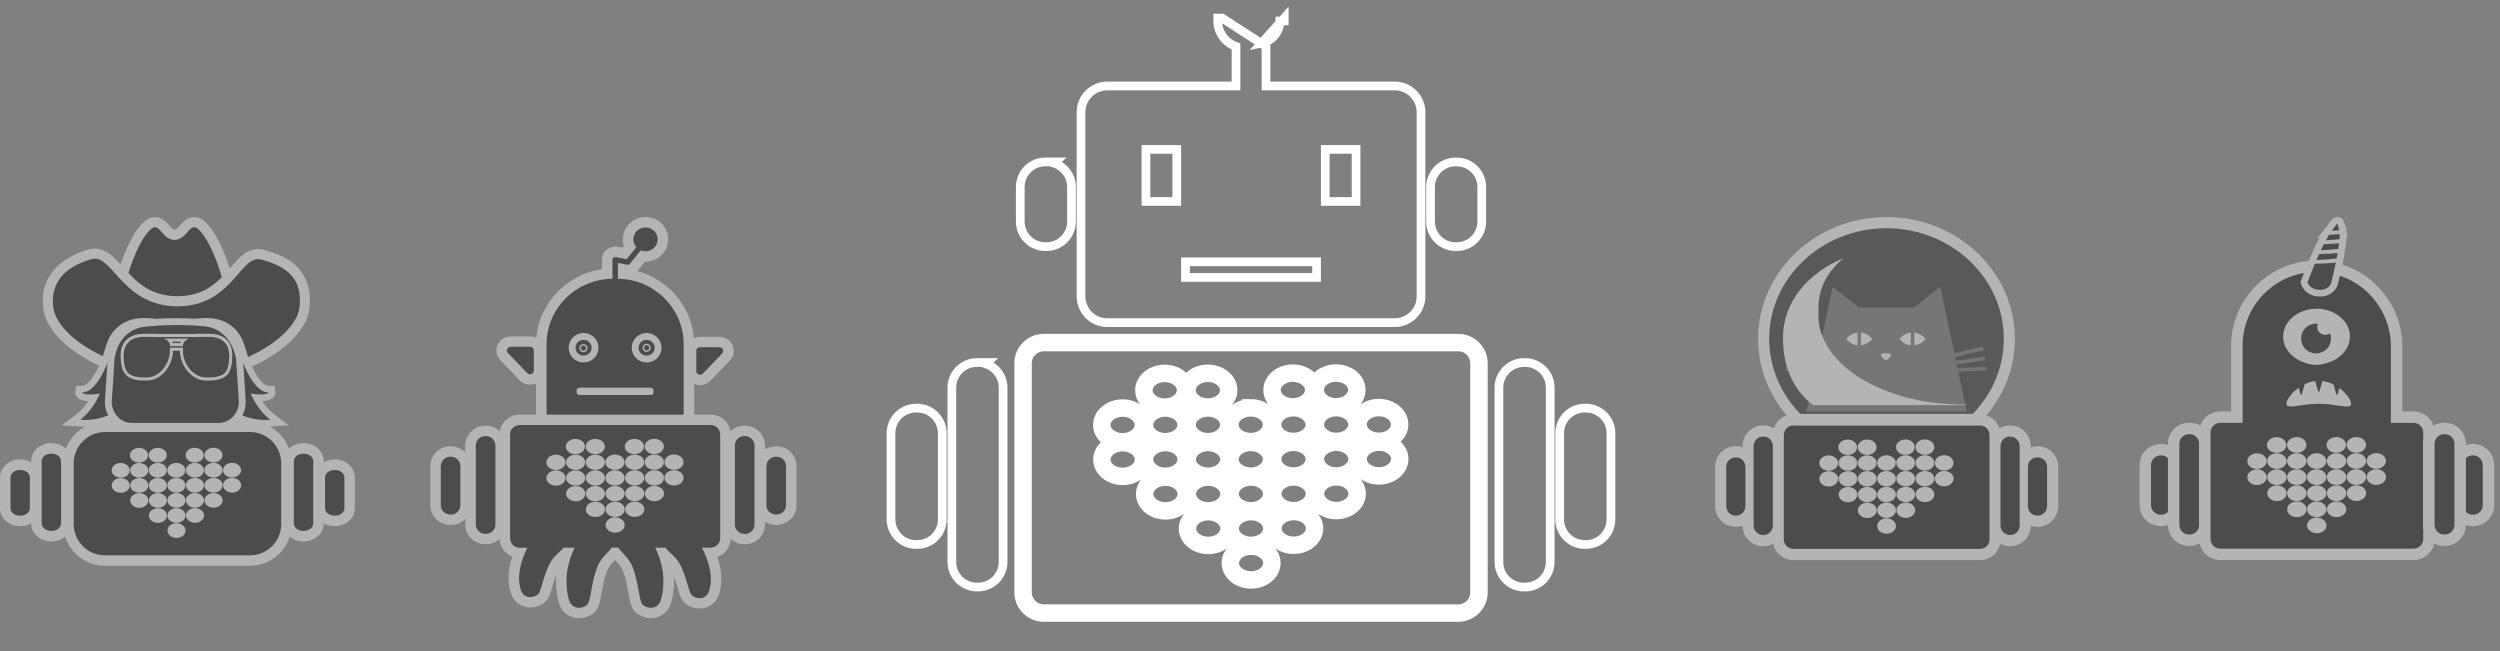 <?xml version="1.0" encoding="UTF-8" standalone="no"?>
<!DOCTYPE svg PUBLIC "-//W3C//DTD SVG 1.1//EN" "http://www.w3.org/Graphics/SVG/1.1/DTD/svg11.dtd">
<svg width="100%" height="100%" viewBox="0 0 430 112" version="1.1" xmlns="http://www.w3.org/2000/svg" xmlns:xlink="http://www.w3.org/1999/xlink" xml:space="preserve" xmlns:serif="http://www.serif.com/" style="fill-rule:evenodd;clip-rule:evenodd;stroke-miterlimit:10;">
    <rect x="0" y="0" width="430" height="112" fill="#808080" stroke="none"/>
    <g transform="matrix(1,0,0,1,0.005,-2.67)">
        <g opacity="0.41">
            <path d="M93.096,75.209L93.096,61.894C93.096,55.559 98.102,50.291 104.427,49.768L104.427,47.33C104.427,46.922 104.607,46.545 104.926,46.283C105.171,46.084 105.484,45.975 105.798,45.975C105.888,45.975 105.978,45.985 106.063,46.001L107.403,46.262L108.317,45.122C108.12,44.724 108.014,44.285 108.014,43.835C108.014,42.208 109.359,40.889 111.006,40.889C112.654,40.889 113.998,42.213 113.998,43.835C113.998,45.457 112.654,46.78 111.006,46.78C110.841,46.78 110.677,46.765 110.517,46.738L109.034,48.585C108.774,48.915 108.381,49.098 107.955,49.098C107.865,49.098 107.775,49.087 107.69,49.072L107.169,48.967L107.169,49.757C113.483,50.296 118.479,55.559 118.479,61.884L118.479,75.199L93.096,75.199L93.096,75.209Z" style="fill-rule:nonzero;"/>
            <path d="M111.022,41.784C112.175,41.784 113.111,42.705 113.111,43.84C113.111,44.975 112.175,45.896 111.022,45.896C110.73,45.896 110.448,45.839 110.198,45.729L108.343,48.041C108.253,48.156 108.115,48.219 107.971,48.219C107.939,48.219 107.913,48.219 107.881,48.208L106.276,47.895L106.276,50.615C112.537,50.699 117.586,55.716 117.586,61.894L117.586,74.32L94.004,74.32L94.004,61.894C94.004,55.705 99.064,50.688 105.335,50.615L105.335,47.33C105.335,47.188 105.399,47.057 105.505,46.974C105.59,46.906 105.697,46.869 105.803,46.869C105.835,46.869 105.861,46.869 105.893,46.88L107.78,47.246L109.438,45.179C109.125,44.818 108.933,44.353 108.933,43.84C108.933,42.705 109.869,41.784 111.022,41.784ZM111.022,40C108.875,40 107.121,41.721 107.121,43.84C107.121,44.227 107.179,44.609 107.296,44.97L107.047,45.284L106.249,45.127C106.106,45.101 105.957,45.085 105.808,45.085C105.282,45.085 104.767,45.268 104.357,45.598C103.831,46.027 103.523,46.655 103.523,47.33L103.523,48.972C97.135,49.909 92.192,55.376 92.192,61.894L92.192,76.098L119.387,76.098L119.387,61.894C119.387,55.92 115.237,50.824 109.619,49.297C109.667,49.244 109.715,49.197 109.757,49.14L110.937,47.67L111.022,47.67C113.169,47.67 114.923,45.948 114.923,43.83C114.923,41.711 113.174,39.99 111.022,39.99L111.022,40Z" style="fill:white;fill-rule:nonzero;"/>
            <path d="M120.418,68.021C119.557,68.021 118.856,67.33 118.856,66.483L118.856,63.03C118.856,62.182 119.557,61.492 120.418,61.492L123.74,61.492C124.362,61.492 124.925,61.858 125.175,62.423C125.419,62.988 125.302,63.642 124.877,64.087L121.556,67.54C121.258,67.848 120.859,68.021 120.429,68.021L120.418,68.021Z" style="fill-rule:nonzero;"/>
            <path d="M123.735,62.386C124.309,62.386 124.606,63.061 124.208,63.475L120.886,66.927C120.753,67.069 120.583,67.131 120.413,67.131C120.078,67.131 119.754,66.875 119.754,66.483L119.754,63.03C119.754,62.674 120.046,62.386 120.408,62.386L123.729,62.386M123.729,60.602L120.408,60.602C119.047,60.602 117.942,61.691 117.942,63.03L117.942,66.483C117.942,67.822 119.047,68.91 120.413,68.91C121.093,68.91 121.726,68.638 122.199,68.152L125.52,64.699C126.201,63.992 126.387,62.962 125.993,62.072C125.605,61.183 124.713,60.602 123.729,60.602Z" style="fill:white;fill-rule:nonzero;"/>
            <path d="M91.161,67.953C90.731,67.953 90.332,67.78 90.034,67.471L86.713,64.019C86.282,63.574 86.165,62.92 86.41,62.355C86.654,61.79 87.218,61.424 87.845,61.424L91.166,61.424C92.027,61.424 92.729,62.114 92.729,62.962L92.729,66.415C92.729,66.849 92.553,67.246 92.235,67.534C91.942,67.801 91.56,67.947 91.161,67.947L91.161,67.953Z" style="fill-rule:nonzero;"/>
            <path d="M91.166,62.318C91.528,62.318 91.82,62.606 91.82,62.962L91.82,66.415C91.82,66.807 91.496,67.063 91.161,67.063C90.996,67.063 90.826,67.001 90.688,66.859L87.366,63.406C86.973,62.993 87.265,62.318 87.839,62.318L91.161,62.318M91.161,60.534L87.839,60.534C86.851,60.534 85.963,61.11 85.575,62.004C85.187,62.894 85.373,63.929 86.048,64.631L89.37,68.083C89.843,68.575 90.476,68.842 91.156,68.842C92.516,68.842 93.627,67.754 93.627,66.415L93.627,62.962C93.627,61.622 92.522,60.534 91.161,60.534Z" style="fill:white;fill-rule:nonzero;"/>
            <path d="M100.371,64.427C101.463,64.427 102.348,63.555 102.348,62.48C102.348,61.406 101.463,60.534 100.371,60.534C99.279,60.534 98.394,61.406 98.394,62.48C98.394,63.555 99.279,64.427 100.371,64.427Z" style="fill:none;fill-rule:nonzero;stroke:white;stroke-width:1.18px;"/>
            <path d="M111.213,64.427C112.305,64.427 113.19,63.555 113.19,62.48C113.19,61.406 112.305,60.534 111.213,60.534C110.121,60.534 109.236,61.406 109.236,62.48C109.236,63.555 110.121,64.427 111.213,64.427Z" style="fill:none;fill-rule:nonzero;stroke:white;stroke-width:1.18px;"/>
            <path d="M111.91,69.349L99.675,69.349C99.394,69.349 99.165,69.574 99.165,69.852L99.165,70.113C99.165,70.391 99.394,70.615 99.675,70.615L111.91,70.615C112.191,70.615 112.42,70.391 112.42,70.113L112.42,69.852C112.42,69.574 112.191,69.349 111.91,69.349Z" style="fill:white;fill-rule:nonzero;"/>
            <path d="M111.213,62.601C111.281,62.601 111.336,62.547 111.336,62.48C111.336,62.414 111.281,62.36 111.213,62.36C111.146,62.36 111.091,62.414 111.091,62.48C111.091,62.547 111.146,62.601 111.213,62.601Z" style="fill:none;fill-rule:nonzero;stroke:white;stroke-width:1.18px;"/>
            <path d="M100.345,62.674C100.412,62.674 100.467,62.62 100.467,62.554C100.467,62.487 100.412,62.433 100.345,62.433C100.277,62.433 100.223,62.487 100.223,62.554C100.223,62.62 100.277,62.674 100.345,62.674Z" style="fill:none;fill-rule:nonzero;stroke:white;stroke-width:1.18px;"/>
            <path d="M128.04,76.773L128.13,76.773C129.533,76.773 130.676,77.898 130.676,79.279L130.676,92.881C130.676,94.263 129.533,95.387 128.13,95.387L128.04,95.387C126.637,95.387 125.494,94.263 125.494,92.881L125.494,79.279C125.494,77.898 126.637,76.773 128.04,76.773Z" style="fill-rule:nonzero;"/>
            <path d="M128.13,77.668C129.033,77.668 129.772,78.395 129.772,79.284L129.772,92.887C129.772,93.776 129.033,94.503 128.13,94.503L128.04,94.503C127.136,94.503 126.397,93.776 126.397,92.887L126.397,79.284C126.397,78.395 127.136,77.668 128.04,77.668L128.13,77.668ZM128.13,75.884L128.04,75.884C126.137,75.884 124.59,77.406 124.59,79.279L124.59,92.881C124.59,94.754 126.137,96.277 128.04,96.277L128.13,96.277C130.033,96.277 131.579,94.754 131.579,92.881L131.579,79.279C131.579,77.406 130.033,75.884 128.13,75.884Z" style="fill:white;fill-rule:nonzero;"/>
            <path d="M133.461,80.331L133.551,80.331C134.954,80.331 136.097,81.455 136.097,82.837L136.097,89.564C136.097,90.946 134.954,92.07 133.551,92.07L133.461,92.07C132.057,92.07 130.915,90.946 130.915,89.564L130.915,82.837C130.915,81.455 132.057,80.331 133.461,80.331Z" style="fill-rule:nonzero;"/>
            <path d="M133.551,81.22C134.454,81.22 135.193,81.947 135.193,82.837L135.193,89.565C135.193,90.454 134.454,91.181 133.551,91.181L133.46,91.181C132.557,91.181 131.818,90.454 131.818,89.565L131.818,82.837C131.818,81.947 132.557,81.22 133.46,81.22L133.551,81.22ZM133.551,79.436L133.46,79.436C131.558,79.436 130.011,80.958 130.011,82.831L130.011,89.559C130.011,91.432 131.558,92.955 133.46,92.955L133.551,92.955C135.453,92.955 137,91.432 137,89.559L137,82.831C137,80.958 135.453,79.436 133.551,79.436Z" style="fill:white;fill-rule:nonzero;"/>
            <path d="M77.449,80.331L77.54,80.331C78.943,80.331 80.085,81.455 80.085,82.837L80.085,89.564C80.085,90.946 78.943,92.07 77.54,92.07L77.449,92.07C76.046,92.07 74.904,90.946 74.904,89.564L74.904,82.837C74.904,81.455 76.046,80.331 77.449,80.331Z" style="fill-rule:nonzero;"/>
            <path d="M77.54,81.22C78.443,81.22 79.182,81.947 79.182,82.837L79.182,89.565C79.182,90.454 78.443,91.181 77.54,91.181L77.449,91.181C76.546,91.181 75.807,90.454 75.807,89.565L75.807,82.837C75.807,81.947 76.546,81.22 77.449,81.22L77.54,81.22ZM77.54,79.436L77.449,79.436C75.547,79.436 74,80.958 74,82.831L74,89.559C74,91.432 75.547,92.955 77.449,92.955L77.54,92.955C79.442,92.955 80.989,91.432 80.989,89.559L80.989,82.831C80.989,80.958 79.442,79.436 77.54,79.436Z" style="fill:white;fill-rule:nonzero;"/>
            <path d="M83.476,76.773L83.567,76.773C84.97,76.773 86.112,77.898 86.112,79.279L86.112,92.881C86.112,94.263 84.97,95.387 83.567,95.387L83.476,95.387C82.073,95.387 80.93,94.263 80.93,92.881L80.93,79.279C80.93,77.898 82.073,76.773 83.476,76.773Z" style="fill-rule:nonzero;"/>
            <path d="M83.566,77.668C84.47,77.668 85.209,78.395 85.209,79.284L85.209,92.887C85.209,93.776 84.47,94.503 83.566,94.503L83.476,94.503C82.573,94.503 81.834,93.776 81.834,92.887L81.834,79.284C81.834,78.395 82.573,77.668 83.476,77.668L83.566,77.668ZM83.566,75.884L83.476,75.884C81.573,75.884 80.027,77.406 80.027,79.279L80.027,92.881C80.027,94.754 81.573,96.277 83.476,96.277L83.566,96.277C85.469,96.277 87.016,94.754 87.016,92.881L87.016,79.279C87.016,77.406 85.469,75.884 83.566,75.884Z" style="fill:white;fill-rule:nonzero;"/>
            <path d="M111.946,108.11C111.256,108.11 110.554,107.854 109.975,107.389C109.406,106.933 109.241,106.013 108.96,104.485C108.742,103.303 108.476,101.833 107.982,100.572C107.594,99.578 106.961,98.924 106.403,98.343C106.207,98.139 106.026,97.951 105.872,97.762L105.67,97.762C105.516,97.951 105.33,98.139 105.138,98.343C104.58,98.924 103.948,99.578 103.56,100.572C103.066,101.833 102.795,103.303 102.582,104.485C102.3,106.013 102.136,106.939 101.567,107.389C100.988,107.854 100.286,108.11 99.595,108.11C98.469,108.11 97.517,107.451 97.103,106.395C96.577,105.05 96.438,102.664 96.608,101.226C96.747,100.069 97.05,98.871 97.475,97.757L97.358,97.757C97.209,97.909 97.044,98.061 96.864,98.228C96.305,98.741 95.673,99.321 95.248,100.232C94.722,101.351 94.403,102.434 94.142,103.308C93.792,104.49 93.563,105.275 92.984,105.678C92.447,106.06 91.831,106.258 91.214,106.258C90.066,106.258 89.093,105.547 88.743,104.454C88.339,103.188 88.27,101.833 88.53,100.42C88.695,99.541 88.966,98.631 89.317,97.762C87.94,97.731 86.835,96.617 86.835,95.256L86.835,77.385C86.835,76.004 87.977,74.879 89.38,74.879L122.23,74.879C123.633,74.879 124.776,76.004 124.776,77.385L124.776,95.256C124.776,96.638 123.633,97.762 122.23,97.762L122.151,97.762C122.539,98.688 122.836,99.661 123.012,100.614C123.272,102.026 123.203,103.381 122.799,104.647C122.448,105.746 121.481,106.452 120.328,106.452C119.711,106.452 119.1,106.253 118.558,105.871C117.984,105.469 117.75,104.684 117.399,103.501C117.139,102.628 116.82,101.545 116.294,100.425C115.869,99.515 115.236,98.934 114.684,98.421C114.476,98.228 114.28,98.05 114.11,97.867C114.513,98.95 114.8,100.106 114.933,101.231C115.103,102.664 114.965,105.05 114.439,106.395C114.025,107.451 113.073,108.11 111.946,108.11Z" style="fill-rule:nonzero;"/>
            <path d="M122.225,75.769C123.129,75.769 123.867,76.496 123.867,77.385L123.867,95.256C123.867,96.146 123.129,96.873 122.225,96.873L120.716,96.873C121.316,97.956 121.853,99.337 122.119,100.776C122.342,101.99 122.31,103.203 121.933,104.38C121.683,105.155 121.04,105.563 120.328,105.563C119.913,105.563 119.477,105.427 119.084,105.149C118.468,104.715 118.266,102.502 117.118,100.054C116.299,98.301 114.832,97.59 114.498,96.873L112.691,96.873C113.307,98.092 113.839,99.688 114.035,101.336C114.189,102.628 114.072,104.862 113.594,106.075C113.297,106.834 112.653,107.216 111.947,107.216C111.474,107.216 110.979,107.043 110.544,106.693C109.922,106.196 109.863,102.895 108.822,100.242C108.12,98.458 106.749,97.605 106.334,96.863L105.197,96.863C104.782,97.605 103.411,98.458 102.71,100.242C101.668,102.889 101.61,106.196 100.988,106.693C100.552,107.043 100.058,107.216 99.585,107.216C98.878,107.216 98.235,106.829 97.937,106.075C97.464,104.862 97.342,102.628 97.496,101.336C97.693,99.688 98.224,98.092 98.841,96.873L96.927,96.873C96.449,97.532 95.163,98.265 94.414,99.866C93.266,102.314 93.069,104.527 92.447,104.961C92.054,105.238 91.618,105.374 91.204,105.374C90.491,105.374 89.843,104.966 89.599,104.192C89.226,103.015 89.189,101.801 89.412,100.587C89.662,99.233 90.156,97.93 90.715,96.878L89.37,96.878C88.466,96.878 87.728,96.151 87.728,95.262L87.728,77.39C87.728,76.501 88.466,75.774 89.37,75.774L122.22,75.774M122.22,73.99L89.375,73.99C87.473,73.99 85.926,75.512 85.926,77.385L85.926,95.256C85.926,96.69 86.835,97.919 88.11,98.416C87.924,98.981 87.76,99.599 87.637,100.263C87.35,101.817 87.43,103.318 87.876,104.72C88.35,106.201 89.657,107.153 91.209,107.153C92.017,107.153 92.809,106.897 93.505,106.405C94.334,105.819 94.616,104.872 95.004,103.559C95.179,102.968 95.381,102.283 95.657,101.555C95.556,102.963 95.668,105.233 96.247,106.714C96.8,108.121 98.075,109 99.585,109C100.483,109 101.392,108.67 102.13,108.079C102.954,107.42 103.146,106.374 103.464,104.642C103.672,103.496 103.932,102.073 104.4,100.891C104.719,100.075 105.25,99.515 105.771,98.976C106.286,99.515 106.818,100.07 107.142,100.886C107.605,102.068 107.865,103.491 108.078,104.637C108.396,106.368 108.582,107.415 109.412,108.074C110.15,108.665 111.054,108.995 111.957,108.995C113.467,108.995 114.742,108.121 115.295,106.708C115.842,105.306 115.97,103.198 115.895,101.78C116.166,102.492 116.363,103.167 116.538,103.747C116.926,105.061 117.208,106.007 118.037,106.593C118.733,107.08 119.525,107.336 120.333,107.336C121.885,107.336 123.198,106.384 123.665,104.904C124.112,103.496 124.192,102 123.905,100.446C123.782,99.787 123.607,99.112 123.384,98.453C124.723,97.987 125.685,96.727 125.685,95.251L125.685,77.38C125.685,75.507 124.138,73.985 122.236,73.985L122.22,73.99Z" style="fill:white;fill-rule:nonzero;"/>
            <path d="M95.625,83.506C96.534,83.506 97.273,82.91 97.273,82.188C97.273,81.466 96.529,80.875 95.62,80.875C94.711,80.875 93.972,81.471 93.972,82.193C93.972,82.915 94.717,83.506 95.625,83.506Z" style="fill:white;fill-rule:nonzero;"/>
            <path d="M95.625,83.574C94.717,83.574 93.978,84.171 93.978,84.893C93.978,85.615 94.722,86.206 95.631,86.206C96.54,86.206 97.278,85.609 97.278,84.887C97.278,84.16 96.534,83.569 95.625,83.574Z" style="fill:white;fill-rule:nonzero;"/>
            <path d="M98.963,80.802C99.872,80.802 100.61,80.205 100.61,79.483C100.61,78.761 99.866,78.17 98.958,78.17C98.049,78.17 97.31,78.767 97.31,79.489C97.31,80.211 98.054,80.802 98.963,80.802Z" style="fill:white;fill-rule:nonzero;"/>
            <path d="M99.011,83.501C99.92,83.501 100.658,82.905 100.658,82.183C100.658,81.461 99.914,80.87 99.006,80.87C98.097,80.87 97.358,81.466 97.358,82.188C97.358,82.91 98.102,83.501 99.011,83.501Z" style="fill:white;fill-rule:nonzero;"/>
            <path d="M99.016,86.201C99.925,86.201 100.664,85.604 100.664,84.882C100.664,84.16 99.92,83.564 99.011,83.569C98.102,83.569 97.363,84.165 97.363,84.888C97.363,85.61 98.107,86.201 99.016,86.201Z" style="fill:white;fill-rule:nonzero;"/>
            <path d="M99.016,86.269C98.107,86.269 97.368,86.865 97.368,87.587C97.368,88.309 98.113,88.9 99.021,88.9C99.93,88.9 100.669,88.304 100.669,87.582C100.669,86.86 99.925,86.269 99.016,86.269Z" style="fill:white;fill-rule:nonzero;"/>
            <path d="M102.386,80.797C103.294,80.797 104.033,80.2 104.033,79.478C104.033,78.756 103.289,78.165 102.38,78.165C101.471,78.165 100.733,78.761 100.733,79.483C100.733,80.205 101.477,80.797 102.386,80.797Z" style="fill:white;fill-rule:nonzero;"/>
            <path d="M102.396,83.496C103.305,83.496 104.044,82.9 104.044,82.178C104.044,81.456 103.3,80.865 102.391,80.865C101.482,80.865 100.743,81.461 100.743,82.183C100.743,82.905 101.487,83.496 102.396,83.496Z" style="fill:white;fill-rule:nonzero;"/>
            <path d="M102.401,86.196C103.31,86.196 104.049,85.599 104.049,84.877C104.049,84.155 103.305,83.564 102.396,83.564C101.487,83.564 100.749,84.16 100.749,84.882C100.749,85.604 101.493,86.196 102.401,86.196Z" style="fill:white;fill-rule:nonzero;"/>
            <path d="M102.407,88.895C103.316,88.895 104.054,88.299 104.054,87.577C104.054,86.855 103.31,86.263 102.401,86.263C101.493,86.263 100.754,86.86 100.754,87.582C100.754,88.304 101.498,88.895 102.407,88.895Z" style="fill:white;fill-rule:nonzero;"/>
            <path d="M102.407,88.963C101.498,88.963 100.759,89.559 100.759,90.281C100.759,91.003 101.503,91.594 102.412,91.594C103.321,91.594 104.06,90.998 104.06,90.276C104.06,89.554 103.316,88.963 102.407,88.963Z" style="fill:white;fill-rule:nonzero;"/>
            <path d="M105.776,83.491C106.685,83.491 107.424,82.894 107.424,82.172C107.424,81.45 106.68,80.859 105.771,80.859C104.862,80.859 104.124,81.456 104.124,82.178C104.124,82.9 104.868,83.491 105.776,83.491Z" style="fill:white;fill-rule:nonzero;"/>
            <path d="M105.782,86.19C106.69,86.19 107.429,85.594 107.429,84.872C107.429,84.15 106.685,83.559 105.776,83.559C104.867,83.559 104.129,84.155 104.129,84.877C104.129,85.599 104.873,86.19 105.782,86.19Z" style="fill:white;fill-rule:nonzero;"/>
            <path d="M105.792,88.89C106.701,88.89 107.44,88.293 107.44,87.571C107.44,86.85 106.696,86.258 105.787,86.258C104.878,86.258 104.139,86.855 104.139,87.577C104.139,88.299 104.883,88.89 105.792,88.89Z" style="fill:white;fill-rule:nonzero;"/>
            <path d="M105.798,91.589C106.706,91.589 107.445,90.993 107.445,90.271C107.445,89.549 106.701,88.958 105.792,88.958C104.884,88.958 104.145,89.554 104.145,90.276C104.145,90.998 104.889,91.589 105.798,91.589Z" style="fill:white;fill-rule:nonzero;"/>
            <path d="M105.797,91.652C104.889,91.652 104.15,92.249 104.15,92.971C104.15,93.692 104.894,94.284 105.803,94.284C106.712,94.284 107.45,93.687 107.45,92.965C107.45,92.243 106.706,91.652 105.797,91.652Z" style="fill:white;fill-rule:nonzero;"/>
            <path d="M109.114,80.786C110.023,80.786 110.761,80.19 110.761,79.468C110.761,78.746 110.017,78.155 109.108,78.155C108.2,78.155 107.461,78.751 107.461,79.473C107.461,80.195 108.205,80.786 109.114,80.786Z" style="fill:white;fill-rule:nonzero;"/>
            <path d="M109.162,83.486C110.07,83.486 110.809,82.889 110.809,82.167C110.809,81.445 110.065,80.854 109.156,80.854C108.248,80.854 107.509,81.45 107.509,82.172C107.509,82.894 108.253,83.486 109.162,83.486Z" style="fill:white;fill-rule:nonzero;"/>
            <path d="M109.167,86.185C110.076,86.185 110.815,85.589 110.815,84.867C110.815,84.145 110.071,83.554 109.162,83.554C108.253,83.554 107.514,84.15 107.514,84.872C107.514,85.594 108.258,86.185 109.167,86.185Z" style="fill:white;fill-rule:nonzero;"/>
            <path d="M109.172,88.884C110.081,88.884 110.82,88.288 110.82,87.566C110.82,86.844 110.076,86.253 109.167,86.253C108.258,86.253 107.52,86.849 107.52,87.571C107.52,88.293 108.264,88.884 109.172,88.884Z" style="fill:white;fill-rule:nonzero;"/>
            <path d="M109.172,88.947C108.264,88.947 107.525,89.544 107.525,90.266C107.525,90.988 108.269,91.579 109.178,91.579C110.087,91.579 110.825,90.982 110.825,90.26C110.825,89.538 110.081,88.947 109.172,88.947Z" style="fill:white;fill-rule:nonzero;"/>
            <path d="M112.536,80.781C113.445,80.781 114.184,80.184 114.184,79.462C114.184,78.74 113.44,78.149 112.531,78.149C111.622,78.149 110.884,78.746 110.884,79.468C110.884,80.19 111.628,80.781 112.536,80.781Z" style="fill:white;fill-rule:nonzero;"/>
            <path d="M112.542,83.48C113.451,83.48 114.189,82.884 114.189,82.162C114.189,81.44 113.445,80.849 112.536,80.849C111.628,80.849 110.889,81.445 110.889,82.167C110.889,82.889 111.633,83.48 112.542,83.48Z" style="fill:white;fill-rule:nonzero;"/>
            <path d="M112.553,86.18C113.461,86.18 114.2,85.583 114.2,84.861C114.2,84.139 113.456,83.548 112.547,83.548C111.638,83.548 110.9,84.144 110.9,84.867C110.9,85.588 111.644,86.185 112.553,86.18Z" style="fill:white;fill-rule:nonzero;"/>
            <path d="M112.553,86.248C111.644,86.248 110.905,86.844 110.905,87.566C110.905,88.288 111.649,88.879 112.558,88.879C113.467,88.879 114.205,88.283 114.205,87.561C114.205,86.839 113.461,86.248 112.553,86.248Z" style="fill:white;fill-rule:nonzero;"/>
            <path d="M115.927,83.475C116.836,83.475 117.575,82.879 117.575,82.157C117.575,81.435 116.831,80.844 115.922,80.844C115.013,80.844 114.274,81.44 114.274,82.162C114.274,82.884 115.018,83.475 115.927,83.475Z" style="fill:white;fill-rule:nonzero;"/>
            <path d="M115.927,83.543C115.019,83.543 114.28,84.139 114.28,84.861C114.28,85.583 115.024,86.175 115.933,86.175C116.841,86.175 117.58,85.578 117.58,84.856C117.58,84.134 116.836,83.543 115.927,83.543Z" style="fill:white;fill-rule:nonzero;"/>
        </g>
    </g>
    <g transform="matrix(1,0,0,1,0.005,-2.67)">
        <g opacity="0.41">
            <path d="M371.628,80.009L371.718,80.009C373.177,80.009 374.365,81.189 374.365,82.649L374.365,89.547C374.365,91.001 373.182,92.187 371.718,92.187L371.628,92.187C370.169,92.187 368.98,91.001 368.98,89.547L368.98,82.649C368.98,81.194 370.163,80.009 371.628,80.009Z" style="fill-rule:nonzero;"/>
            <path d="M371.723,80.992C372.636,80.992 373.385,81.739 373.385,82.649L373.385,89.547C373.385,90.457 372.636,91.204 371.723,91.204L371.633,91.204C370.721,91.204 369.972,90.457 369.972,89.547L369.972,82.649C369.972,81.739 370.721,80.992 371.633,80.992L371.723,80.992ZM371.729,79.032L371.633,79.032C369.634,79.032 368.006,80.655 368.006,82.649L368.006,89.547C368.006,91.541 369.634,93.164 371.633,93.164L371.723,93.164C373.723,93.164 375.357,91.541 375.357,89.547L375.357,82.649C375.357,80.655 373.729,79.032 371.729,79.032Z" style="fill:white;fill-rule:nonzero;"/>
            <path d="M376.506,76.364L376.596,76.364C378.055,76.364 379.244,77.543 379.244,79.004L379.244,92.956C379.244,94.411 378.061,95.596 376.596,95.596L376.506,95.596C375.047,95.596 373.858,94.417 373.858,92.956L373.858,79.004C373.858,77.549 375.047,76.364 376.506,76.364Z" style="fill-rule:nonzero;"/>
            <path d="M376.596,77.341C377.509,77.341 378.258,78.088 378.258,78.998L378.258,92.951C378.258,93.861 377.509,94.608 376.596,94.608L376.506,94.608C375.593,94.608 374.844,93.861 374.844,92.951L374.844,78.998C374.844,78.088 375.593,77.341 376.506,77.341L376.596,77.341ZM376.596,75.381L376.506,75.381C374.506,75.381 372.878,77.004 372.878,78.998L372.878,92.951C372.878,94.945 374.506,96.568 376.506,96.568L376.596,96.568C378.596,96.568 380.224,94.945 380.224,92.951L380.224,78.998C380.224,77.004 378.596,75.381 376.596,75.381Z" style="fill:white;fill-rule:nonzero;"/>
            <path d="M425.282,80.009L425.372,80.009C426.831,80.009 428.02,81.189 428.02,82.649L428.02,89.547C428.02,91.001 426.837,92.187 425.372,92.187L425.282,92.187C423.823,92.187 422.635,91.001 422.635,89.547L422.635,82.649C422.635,81.194 423.818,80.009 425.282,80.009Z" style="fill-rule:nonzero;"/>
            <path d="M425.372,80.992C426.285,80.992 427.034,81.739 427.034,82.649L427.034,89.547C427.034,90.457 426.285,91.204 425.372,91.204L425.282,91.204C424.37,91.204 423.62,90.457 423.62,89.547L423.62,82.649C423.62,81.739 424.37,80.992 425.282,80.992L425.372,80.992ZM425.372,79.032L425.282,79.032C423.282,79.032 421.655,80.655 421.655,82.649L421.655,89.547C421.655,91.541 423.282,93.164 425.282,93.164L425.372,93.164C427.372,93.164 429,91.541 429,89.547L429,82.649C429,80.655 427.372,79.032 425.372,79.032Z" style="fill:white;fill-rule:nonzero;"/>
            <path d="M381.874,98.023C380.415,98.023 379.227,96.837 379.227,95.383L379.227,77.055C379.227,75.6 380.415,74.415 381.874,74.415L384.736,74.415L384.736,62.131C384.736,54.598 390.881,48.465 398.441,48.465C405.961,48.465 412.14,54.593 412.214,62.119L412.214,74.415L415.131,74.415C416.59,74.415 417.779,75.6 417.779,77.055L417.779,95.383C417.779,96.837 416.59,98.023 415.131,98.023L381.874,98.023ZM398.435,56.755C395.81,56.755 393.675,58.468 393.675,60.575C393.675,62.681 395.81,64.366 398.435,64.366C401.06,64.366 403.195,62.653 403.195,60.547C403.195,58.44 401.06,56.755 398.435,56.755Z" style="fill-rule:nonzero;"/>
            <path d="M398.435,49.448C405.448,49.448 411.154,55.138 411.228,62.131L411.228,75.398L415.131,75.398C416.044,75.398 416.793,76.145 416.793,77.055L416.793,95.383C416.793,96.293 416.044,97.04 415.131,97.04L381.874,97.04C380.961,97.04 380.212,96.293 380.212,95.383L380.212,77.055C380.212,76.145 380.961,75.398 381.874,75.398L385.721,75.398L385.721,62.131C385.721,55.104 391.433,49.448 398.441,49.448M398.441,65.344C401.612,65.344 404.186,63.175 404.186,60.541C404.186,57.907 401.612,55.772 398.441,55.772C395.269,55.772 392.695,57.94 392.695,60.575C392.695,63.209 395.269,65.344 398.441,65.344ZM398.441,47.487C390.34,47.487 383.75,54.059 383.75,62.131L383.75,73.432L381.874,73.432C379.874,73.432 378.246,75.055 378.246,77.049L378.246,95.377C378.246,97.371 379.874,98.994 381.874,98.994L415.131,98.994C417.131,98.994 418.759,97.371 418.759,95.377L418.759,77.049C418.759,75.055 417.131,73.432 415.131,73.432L413.194,73.432L413.194,62.131C413.115,54.048 406.496,47.482 398.435,47.482L398.441,47.487ZM398.441,63.383C396.396,63.383 394.667,62.097 394.667,60.575C394.667,59.053 396.396,57.738 398.441,57.738C400.486,57.738 402.215,59.024 402.215,60.547C402.215,62.069 400.486,63.383 398.441,63.383Z" style="fill:white;fill-rule:nonzero;"/>
            <path d="M420.404,76.364L420.494,76.364C421.953,76.364 423.142,77.543 423.142,79.004L423.142,92.956C423.142,94.411 421.959,95.596 420.494,95.596L420.404,95.596C418.945,95.596 417.757,94.417 417.757,92.956L417.757,79.004C417.757,77.549 418.94,76.364 420.404,76.364Z" style="fill-rule:nonzero;"/>
            <path d="M420.494,77.341C421.407,77.341 422.156,78.088 422.156,78.998L422.156,92.951C422.156,93.861 421.407,94.608 420.494,94.608L420.404,94.608C419.491,94.608 418.742,93.861 418.742,92.951L418.742,78.998C418.742,78.088 419.491,77.341 420.404,77.341L420.494,77.341ZM420.494,75.381L420.404,75.381C418.404,75.381 416.776,77.004 416.776,78.998L416.776,92.951C416.776,94.945 418.404,96.568 420.404,96.568L420.494,96.568C422.494,96.568 424.122,94.945 424.122,92.951L424.122,78.998C424.122,77.004 422.494,75.381 420.494,75.381Z" style="fill:white;fill-rule:nonzero;"/>
            <path d="M398.356,64.428C397.562,64.428 396.779,64.158 396.159,63.67C394.621,62.456 394.357,60.221 395.573,58.687C396.249,57.839 397.263,57.351 398.367,57.351C398.508,57.351 398.643,57.356 398.784,57.373L400.069,57.519L399.59,58.716C399.517,58.901 399.562,59.092 399.702,59.204C399.764,59.255 399.843,59.277 399.939,59.277C400.04,59.277 400.142,59.243 400.226,59.193L401.274,58.48L401.708,59.67C402.136,60.844 401.933,62.119 401.167,63.085C400.491,63.939 399.471,64.428 398.367,64.428L398.356,64.428Z" style="fill-rule:nonzero;"/>
            <path d="M398.362,58.334C398.463,58.334 398.565,58.339 398.666,58.35C398.435,58.929 398.587,59.586 399.083,59.979C399.331,60.176 399.629,60.266 399.928,60.266C400.226,60.266 400.525,60.176 400.767,60.007C401.066,60.822 400.947,61.76 400.378,62.479C399.872,63.114 399.117,63.451 398.351,63.451C397.793,63.451 397.23,63.271 396.762,62.906C395.658,62.035 395.466,60.406 396.34,59.305C396.841,58.671 397.596,58.339 398.356,58.339M398.356,56.379C396.954,56.379 395.652,57.002 394.791,58.086C393.241,60.047 393.574,62.9 395.54,64.445C396.334,65.068 397.331,65.417 398.345,65.417C399.748,65.417 401.049,64.793 401.916,63.703C402.891,62.468 403.15,60.839 402.609,59.345L401.742,56.969L401.184,57.351L401.443,56.705L398.88,56.413C398.705,56.39 398.531,56.385 398.351,56.385L398.356,56.379Z" style="fill:white;fill-rule:nonzero;"/>
            <path d="M388.194,80.633C389.113,80.633 389.867,81.239 389.867,81.981C389.867,82.722 389.118,83.329 388.2,83.334C387.282,83.334 386.527,82.728 386.527,81.986C386.527,81.245 387.276,80.638 388.194,80.633ZM388.206,86.098C387.288,86.098 386.533,85.491 386.533,84.75C386.533,84.008 387.282,83.402 388.2,83.396C389.118,83.396 389.873,84.003 389.873,84.744C389.873,85.486 389.124,86.092 388.206,86.098ZM391.569,77.858C392.487,77.858 393.242,78.465 393.242,79.206C393.242,79.947 392.492,80.554 391.574,80.56C390.656,80.56 389.901,79.953 389.901,79.212C389.901,78.47 390.65,77.864 391.569,77.858ZM391.614,80.627C392.532,80.627 393.287,81.234 393.287,81.975C393.287,82.717 392.538,83.323 391.619,83.329C390.701,83.329 389.946,82.722 389.946,81.981C389.946,81.239 390.696,80.633 391.614,80.627ZM391.619,83.396C392.538,83.396 393.292,84.003 393.292,84.744C393.292,85.486 392.543,86.092 391.625,86.098C390.707,86.098 389.952,85.491 389.952,84.75C389.952,84.008 390.701,83.402 391.619,83.396ZM391.631,88.861C390.712,88.861 389.958,88.255 389.958,87.513C389.958,86.772 390.707,86.16 391.625,86.16C392.543,86.16 393.298,86.766 393.298,87.508C393.298,88.249 392.549,88.861 391.631,88.861ZM395.027,77.852C395.946,77.852 396.7,78.459 396.7,79.2C396.7,79.942 395.951,80.548 395.033,80.554C394.115,80.554 393.36,79.947 393.36,79.206C393.36,78.465 394.109,77.858 395.027,77.852ZM395.033,80.621C395.951,80.621 396.706,81.228 396.706,81.97C396.706,82.711 395.957,83.323 395.039,83.323C394.12,83.323 393.366,82.717 393.366,81.975C393.366,81.234 394.115,80.621 395.033,80.621ZM395.039,83.391C395.957,83.391 396.712,83.997 396.712,84.739C396.712,85.48 395.962,86.087 395.044,86.092C394.126,86.092 393.371,85.486 393.371,84.744C393.371,84.003 394.12,83.396 395.039,83.391ZM395.044,86.16C395.962,86.16 396.717,86.766 396.717,87.508C396.717,88.249 395.968,88.856 395.05,88.861C394.132,88.861 393.377,88.255 393.377,87.513C393.377,86.772 394.126,86.165 395.044,86.16ZM395.055,91.625C394.137,91.625 393.382,91.018 393.382,90.277C393.382,89.536 394.132,88.923 395.05,88.923C395.968,88.923 396.723,89.53 396.723,90.271C396.723,91.013 395.974,91.625 395.055,91.625ZM398.452,80.616C399.37,80.616 400.125,81.222 400.125,81.964C400.125,82.705 399.376,83.312 398.458,83.318C397.54,83.318 396.785,82.711 396.785,81.97C396.785,81.228 397.534,80.621 398.452,80.616ZM398.458,83.385C399.376,83.385 400.131,83.992 400.131,84.733C400.131,85.474 399.382,86.081 398.463,86.087C397.545,86.087 396.79,85.48 396.79,84.739C396.79,83.997 397.54,83.391 398.458,83.385ZM398.463,86.154C399.382,86.154 400.136,86.761 400.136,87.502C400.136,88.244 399.387,88.85 398.469,88.856C397.551,88.856 396.796,88.249 396.796,87.508C396.796,86.766 397.545,86.16 398.463,86.154ZM398.469,88.923C399.387,88.923 400.142,89.53 400.142,90.271C400.142,91.013 399.393,91.625 398.475,91.625C397.557,91.625 396.802,91.018 396.802,90.277C396.802,89.536 397.551,88.929 398.469,88.923ZM398.48,94.388C397.562,94.388 396.807,93.782 396.807,93.04C396.807,92.299 397.557,91.687 398.475,91.687C399.393,91.687 400.148,92.293 400.148,93.035C400.148,93.776 399.399,94.388 398.48,94.388ZM401.826,77.847C402.745,77.847 403.499,78.453 403.499,79.195C403.499,79.936 402.75,80.543 401.832,80.548C400.914,80.548 400.159,79.942 400.159,79.2C400.159,78.459 400.908,77.852 401.826,77.847ZM401.871,80.616C402.79,80.616 403.544,81.222 403.544,81.964C403.544,82.705 402.795,83.312 401.877,83.318C400.959,83.318 400.204,82.711 400.204,81.97C400.204,81.228 400.953,80.621 401.871,80.616ZM401.877,83.385C402.795,83.385 403.55,83.992 403.55,84.733C403.55,85.474 402.801,86.087 401.883,86.087C400.965,86.087 400.21,85.48 400.21,84.739C400.21,83.997 400.959,83.385 401.877,83.385ZM401.883,86.154C402.801,86.154 403.556,86.761 403.556,87.502C403.556,88.244 402.807,88.85 401.888,88.856C400.97,88.856 400.215,88.249 400.215,87.508C400.215,86.766 400.965,86.16 401.883,86.154ZM401.894,91.619C400.976,91.619 400.221,91.013 400.221,90.271C400.221,89.53 400.97,88.923 401.888,88.918C402.807,88.918 403.561,89.524 403.561,90.266C403.561,91.007 402.812,91.614 401.894,91.619ZM405.285,77.841C406.203,77.841 406.958,78.448 406.958,79.189C406.958,79.931 406.209,80.543 405.291,80.543C404.373,80.543 403.618,79.936 403.618,79.195C403.618,78.453 404.367,77.841 405.285,77.841ZM405.291,80.61C406.209,80.61 406.964,81.217 406.964,81.958C406.964,82.7 406.215,83.306 405.296,83.312C404.378,83.312 403.623,82.705 403.623,81.964C403.623,81.222 404.373,80.616 405.291,80.61ZM405.296,83.379C406.215,83.379 406.969,83.986 406.969,84.727C406.969,85.469 406.22,86.076 405.302,86.081C404.384,86.081 403.629,85.474 403.629,84.733C403.629,83.992 404.378,83.385 405.296,83.379ZM405.313,88.845C404.395,88.845 403.64,88.238 403.64,87.497C403.64,86.755 404.389,86.149 405.308,86.143C406.226,86.143 406.981,86.75 406.981,87.491C406.981,88.232 406.231,88.845 405.313,88.845ZM408.716,80.605C409.634,80.605 410.389,81.211 410.389,81.953C410.389,82.694 409.639,83.301 408.721,83.306C407.803,83.306 407.048,82.7 407.048,81.958C407.048,81.217 407.797,80.61 408.716,80.605ZM408.727,86.07C407.809,86.07 407.054,85.463 407.054,84.722C407.054,83.98 407.803,83.374 408.721,83.368C409.639,83.368 410.394,83.975 410.394,84.716C410.394,85.458 409.645,86.064 408.727,86.07Z" style="fill:white;fill-rule:nonzero;"/>
            <path d="M404.384,72.101C404.384,73.19 401.894,72.117 398.824,72.117C395.754,72.117 393.264,73.19 393.264,72.101C393.264,71.011 395.754,68.169 398.824,68.169C401.894,68.169 404.384,71.011 404.384,72.101Z" style="fill:white;fill-rule:nonzero;"/>
            <path d="M395.697,70.505L394.965,67.989C394.948,67.939 394.999,67.888 395.067,67.888L396.526,67.888C396.593,67.888 396.638,67.939 396.627,67.989L395.895,70.505C395.872,70.59 395.72,70.59 395.697,70.505Z" style="fill-rule:nonzero;"/>
            <path d="M401.854,70.505L401.122,67.989C401.105,67.939 401.156,67.888 401.224,67.888L402.683,67.888C402.75,67.888 402.795,67.939 402.784,67.989L402.052,70.505C402.029,70.59 401.877,70.59 401.854,70.505Z" style="fill-rule:nonzero;"/>
            <path d="M398.728,70.017L397.996,67.5C397.979,67.45 398.03,67.399 398.097,67.399L399.556,67.399C399.624,67.399 399.669,67.45 399.657,67.5L398.925,70.017C398.903,70.101 398.751,70.101 398.728,70.017Z" style="fill-rule:nonzero;"/>
            <path d="M399.021,53.093C396.875,53.093 396.362,51.464 396.34,51.397L396.283,51.211L396.351,51.032C396.351,51.032 396.858,49.655 397.545,47.993L397.759,47.482L397.765,47.482L397.9,47.161C397.996,46.931 398.103,46.695 398.21,46.465L398.278,46.319L398.255,46.319L398.649,45.471C398.785,45.173 398.925,44.892 399.072,44.617L399.055,44.617L399.297,44.173L399.331,44.106L399.539,43.724C399.675,43.471 399.804,43.241 399.939,43.016L399.827,43.016L400.632,42.016C400.717,41.91 400.818,41.758 400.919,41.601C401.325,40.989 401.573,40.64 401.956,40.578L402.052,40.578C402.564,40.573 402.637,40.904 402.919,42.146L402.959,42.331L402.987,42.331L402.987,42.477L403.054,42.775L402.992,42.775L402.992,42.932C403.004,43.224 402.992,43.527 402.97,43.836L402.97,43.847L402.975,43.847L402.953,44.055L402.936,44.297L402.925,44.297L402.885,44.645C402.852,44.932 402.818,45.218 402.773,45.527L402.705,45.971L402.699,45.971L402.643,46.274C402.621,46.398 402.604,46.516 402.581,46.639C402.553,46.819 402.525,46.999 402.491,47.178L402.502,47.178L402.339,47.948C401.956,49.773 401.55,51.34 401.55,51.357C401.455,51.925 400.79,53.082 399.027,53.082L399.021,53.093Z" style="fill:rgb(1,1,1);fill-rule:nonzero;"/>
            <path d="M402.046,41.146C402.046,41.146 402.277,41.949 402.35,42.275C401.967,42.314 401.545,42.348 401.071,42.376C401.359,42.022 401.809,41.185 402.046,41.146ZM402.423,42.955C402.423,43.207 402.423,43.494 402.395,43.803C401.764,43.881 400.987,43.949 400.041,43.994C400.227,43.651 400.401,43.336 400.581,43.056C401.246,43.028 401.86,42.999 402.418,42.955M402.316,44.499C402.277,44.819 402.243,45.134 402.187,45.477C401.438,45.583 400.418,45.662 399.168,45.712C399.336,45.347 399.511,45.005 399.686,44.668C400.683,44.634 401.55,44.578 402.316,44.499ZM402.063,46.19C402.007,46.504 401.967,46.813 401.905,47.128C401.071,47.251 399.9,47.341 398.424,47.392C398.57,47.055 398.728,46.712 398.88,46.37C400.108,46.336 401.167,46.28 402.063,46.19ZM401.764,47.841C401.376,49.678 400.981,51.228 400.981,51.228C400.981,51.228 400.756,52.52 399.015,52.52C397.275,52.52 396.886,51.228 396.886,51.228C396.886,51.228 397.416,49.79 398.142,48.043C399.562,48.01 400.767,47.942 401.764,47.836M402.04,39.994L401.945,39.994L401.854,40.011C401.201,40.118 400.846,40.657 400.429,41.281C400.334,41.421 400.232,41.578 400.17,41.657L399.95,41.927L399.928,41.927L399.843,42.067L398.565,43.668L398.914,43.645L398.79,43.893L398.063,45.235L398.125,45.235L397.342,46.931L397.365,46.931L397.083,47.605C397.066,47.65 397.049,47.69 397.033,47.734L396.661,48.6L396.678,48.6C396.165,49.863 395.827,50.79 395.81,50.841L395.681,51.2L395.793,51.565C396.03,52.346 396.976,53.672 399.027,53.672C401.077,53.672 401.95,52.273 402.114,51.481C402.176,51.239 402.542,49.79 402.902,48.077L403.229,46.538L403.184,46.538L403.184,46.493L403.206,46.493L403.325,45.718L403.471,44.892L403.437,44.892L403.449,44.819L403.477,44.819L403.533,44.117L403.629,43.297L403.764,43.286L403.567,42.415L403.556,41.713L403.415,41.724C403.167,40.64 402.947,40 402.057,40L402.04,39.994Z" style="fill:white;fill-rule:nonzero;"/>
        </g>
    </g>
    <g transform="matrix(1,0,0,1,0.005,-2.67)">
        <g opacity="0.41">
            <path d="M308.417,98.037C307.009,98.037 305.858,96.874 305.858,95.451L305.858,93.361C305.714,94.651 304.63,95.657 303.317,95.657L303.227,95.657C301.819,95.657 300.669,94.494 300.669,93.07L300.669,91.253C300.201,91.901 299.446,92.325 298.595,92.325L298.505,92.325C297.097,92.325 295.947,91.162 295.947,89.739L295.947,82.974C295.947,81.55 297.097,80.387 298.505,80.387L298.595,80.387C299.446,80.387 300.201,80.811 300.669,81.453L300.669,79.394C300.669,77.971 301.819,76.808 303.227,76.808L303.317,76.808C304.63,76.808 305.714,77.813 305.858,79.103L305.858,77.486C305.858,76.063 307.009,74.9 308.417,74.9L340.583,74.9C341.991,74.9 343.142,76.063 343.142,77.486L343.142,79.103C343.286,77.813 344.37,76.808 345.683,76.808L345.773,76.808C347.181,76.808 348.331,77.971 348.331,79.394L348.331,81.453C348.799,80.805 349.554,80.381 350.405,80.381L350.495,80.381C351.903,80.381 353.053,81.544 353.053,82.967L353.053,89.733C353.053,91.162 351.903,92.319 350.495,92.319L350.405,92.319C349.554,92.319 348.799,91.895 348.331,91.253L348.331,93.07C348.331,94.494 347.181,95.657 345.773,95.657L345.683,95.657C344.37,95.657 343.286,94.651 343.142,93.361L343.142,95.451C343.142,96.874 341.991,98.037 340.583,98.037L308.417,98.037Z" style="fill-rule:nonzero;"/>
            <path d="M340.583,75.857C341.464,75.857 342.189,76.59 342.189,77.48L342.189,95.451C342.189,96.347 341.464,97.074 340.583,97.074L308.417,97.074C307.53,97.074 306.811,96.341 306.811,95.451L306.811,77.48C306.811,76.584 307.536,75.857 308.417,75.857L340.583,75.857ZM345.772,77.765C346.659,77.765 347.378,78.498 347.378,79.388L347.378,93.064C347.378,93.961 346.653,94.688 345.772,94.688L345.683,94.688C344.796,94.688 344.077,93.955 344.077,93.064L344.077,79.388C344.077,78.492 344.802,77.765 345.683,77.765L345.772,77.765ZM303.317,77.765C304.204,77.765 304.923,78.498 304.923,79.388L304.923,93.064C304.923,93.961 304.198,94.688 303.317,94.688L303.227,94.688C302.34,94.688 301.621,93.955 301.621,93.064L301.621,79.388C301.621,78.492 302.346,77.765 303.227,77.765L303.317,77.765ZM350.488,81.338C351.369,81.338 352.094,82.071 352.094,82.962L352.094,89.727C352.094,90.623 351.369,91.35 350.488,91.35L350.399,91.35C349.512,91.35 348.793,90.617 348.793,89.727L348.793,82.962C348.793,82.065 349.518,81.338 350.399,81.338L350.488,81.338ZM298.601,81.338C299.488,81.338 300.207,82.071 300.207,82.962L300.207,89.727C300.207,90.623 299.482,91.35 298.601,91.35L298.511,91.35C297.625,91.35 296.905,90.617 296.905,89.727L296.905,82.962C296.905,82.065 297.631,81.338 298.511,81.338L298.601,81.338ZM340.583,73.931L308.417,73.931C306.877,73.931 305.57,74.936 305.097,76.329C304.576,76.02 303.964,75.839 303.317,75.839L303.227,75.839C301.292,75.839 299.716,77.432 299.716,79.388L299.716,79.6C299.362,79.479 298.991,79.418 298.595,79.418L298.505,79.418C296.57,79.418 294.994,81.011 294.994,82.968L294.994,89.733C294.994,91.689 296.57,93.282 298.505,93.282L298.595,93.282C298.985,93.282 299.362,93.216 299.716,93.095C299.728,95.039 301.298,96.62 303.227,96.62L303.317,96.62C303.922,96.62 304.486,96.462 304.983,96.196C305.319,97.801 306.733,99.006 308.417,99.006L340.583,99.006C342.267,99.006 343.681,97.801 344.017,96.196C344.514,96.468 345.083,96.62 345.683,96.62L345.772,96.62C347.702,96.62 349.272,95.045 349.284,93.095C349.638,93.216 350.009,93.282 350.405,93.282L350.494,93.282C352.43,93.282 354.006,91.689 354.006,89.733L354.006,82.968C354.006,81.011 352.43,79.418 350.494,79.418L350.405,79.418C350.015,79.418 349.638,79.485 349.284,79.606L349.284,79.394C349.284,77.438 347.708,75.845 345.772,75.845L345.683,75.845C345.035,75.845 344.424,76.026 343.903,76.335C343.43,74.942 342.117,73.937 340.583,73.937L340.583,73.931Z" style="fill:white;fill-rule:nonzero;"/>
            <path d="M314.529,80.993C315.416,80.993 316.147,81.587 316.147,82.313C316.147,83.04 315.422,83.64 314.535,83.64C313.648,83.64 312.917,83.046 312.917,82.32C312.917,81.593 313.642,80.993 314.529,80.993ZM314.541,86.353C313.654,86.353 312.923,85.76 312.923,85.033C312.923,84.306 313.648,83.707 314.535,83.707C315.422,83.707 316.153,84.3 316.153,85.027C316.153,85.754 315.428,86.353 314.541,86.353ZM317.795,78.274C318.682,78.274 319.413,78.867 319.413,79.594C319.413,80.321 318.688,80.92 317.801,80.92C316.914,80.92 316.183,80.327 316.183,79.6C316.183,78.873 316.908,78.274 317.795,78.274ZM317.843,80.987C318.73,80.987 319.461,81.581 319.461,82.307C319.461,83.034 318.735,83.634 317.849,83.634C316.962,83.634 316.231,83.04 316.231,82.313C316.231,81.587 316.956,80.987 317.843,80.987ZM317.849,83.701C318.735,83.701 319.467,84.294 319.467,85.021C319.467,85.748 318.741,86.347 317.855,86.347C316.968,86.347 316.237,85.754 316.237,85.027C316.237,84.3 316.962,83.701 317.849,83.701ZM317.861,89.061C316.974,89.061 316.243,88.467 316.243,87.74C316.243,87.014 316.968,86.414 317.855,86.414C318.741,86.414 319.473,87.007 319.473,87.734C319.473,88.461 318.747,89.061 317.861,89.061ZM321.144,78.267C322.031,78.267 322.762,78.861 322.762,79.588C322.762,80.315 322.037,80.914 321.15,80.914C320.264,80.914 319.532,80.321 319.532,79.594C319.532,78.867 320.258,78.267 321.144,78.267ZM321.15,80.981C322.037,80.981 322.768,81.575 322.768,82.301C322.768,83.028 322.043,83.628 321.156,83.628C320.27,83.628 319.538,83.034 319.538,82.307C319.538,81.581 320.264,80.981 321.15,80.981ZM321.156,83.694C322.043,83.694 322.774,84.288 322.774,85.015C322.774,85.742 322.049,86.341 321.162,86.341C320.276,86.341 319.544,85.748 319.544,85.021C319.544,84.294 320.27,83.694 321.156,83.694ZM321.162,86.408C322.049,86.408 322.78,87.001 322.78,87.728C322.78,88.455 322.055,89.055 321.168,89.055C320.282,89.055 319.55,88.461 319.55,87.734C319.55,87.007 320.276,86.408 321.162,86.408ZM321.174,91.768C320.287,91.768 319.556,91.175 319.556,90.448C319.556,89.721 320.282,89.121 321.168,89.121C322.055,89.121 322.786,89.715 322.786,90.442C322.786,91.169 322.061,91.768 321.174,91.768ZM324.458,80.975C325.345,80.975 326.076,81.568 326.076,82.295C326.076,83.022 325.351,83.622 324.464,83.622C323.577,83.622 322.846,83.028 322.846,82.301C322.846,81.575 323.571,80.981 324.458,80.975ZM324.464,83.688C325.351,83.688 326.082,84.282 326.082,85.009C326.082,85.736 325.357,86.335 324.47,86.335C323.583,86.335 322.852,85.742 322.852,85.015C322.852,84.288 323.577,83.688 324.464,83.688ZM324.47,86.402C325.357,86.402 326.088,86.995 326.088,87.722C326.088,88.449 325.363,89.049 324.476,89.049C323.589,89.049 322.858,88.455 322.858,87.728C322.858,87.001 323.583,86.402 324.47,86.402ZM324.476,89.115C325.363,89.115 326.094,89.709 326.094,90.436C326.094,91.162 325.369,91.762 324.482,91.762C323.595,91.762 322.864,91.169 322.864,90.442C322.864,89.715 323.589,89.115 324.476,89.115ZM324.488,94.476C323.601,94.476 322.87,93.882 322.87,93.155C322.87,92.428 323.595,91.829 324.482,91.829C325.369,91.829 326.1,92.422 326.1,93.149C326.1,93.876 325.375,94.476 324.488,94.476ZM327.724,78.255C328.611,78.255 329.342,78.849 329.342,79.576C329.342,80.303 328.617,80.902 327.73,80.902C326.843,80.902 326.112,80.309 326.112,79.582C326.112,78.855 326.837,78.255 327.724,78.255ZM327.772,80.969C328.659,80.969 329.39,81.562 329.39,82.289C329.39,83.016 328.665,83.616 327.778,83.616C326.891,83.616 326.16,83.022 326.16,82.295C326.16,81.568 326.885,80.969 327.772,80.969ZM327.778,83.682C328.665,83.682 329.396,84.276 329.396,85.003C329.396,85.73 328.671,86.329 327.784,86.329C326.897,86.329 326.166,85.736 326.166,85.009C326.166,84.282 326.891,83.682 327.778,83.682ZM327.784,86.396C328.671,86.396 329.402,86.989 329.402,87.716C329.402,88.443 328.677,89.043 327.79,89.043C326.903,89.043 326.172,88.449 326.172,87.722C326.172,86.995 326.897,86.396 327.784,86.396ZM327.796,91.756C326.909,91.756 326.178,91.162 326.178,90.436C326.178,89.709 326.903,89.109 327.79,89.109C328.677,89.109 329.408,89.703 329.408,90.43C329.408,91.156 328.683,91.756 327.796,91.756ZM331.074,78.249C331.96,78.249 332.692,78.843 332.692,79.57C332.692,80.297 331.966,80.896 331.08,80.896C330.193,80.896 329.462,80.303 329.462,79.576C329.462,78.849 330.187,78.249 331.074,78.249ZM331.08,80.963C331.966,80.963 332.698,81.556 332.698,82.283C332.698,83.01 331.972,83.61 331.086,83.61C330.199,83.61 329.468,83.016 329.468,82.289C329.468,81.562 330.193,80.963 331.08,80.963ZM331.086,83.676C331.972,83.676 332.704,84.27 332.704,84.997C332.704,85.723 331.978,86.323 331.092,86.323C330.205,86.323 329.474,85.73 329.474,85.003C329.474,84.276 330.199,83.676 331.086,83.676ZM331.098,89.037C330.211,89.037 329.48,88.443 329.48,87.716C329.48,86.989 330.205,86.39 331.092,86.39C331.978,86.39 332.709,86.983 332.709,87.71C332.709,88.437 331.984,89.037 331.098,89.037ZM334.387,80.957C335.274,80.957 336.005,81.55 336.005,82.277C336.005,83.004 335.28,83.604 334.393,83.604C333.506,83.604 332.775,83.01 332.775,82.283C332.775,81.556 333.5,80.957 334.387,80.957ZM334.399,86.317C333.512,86.317 332.781,85.723 332.781,84.997C332.781,84.27 333.506,83.67 334.393,83.67C335.28,83.67 336.011,84.264 336.011,84.991C336.011,85.717 335.286,86.317 334.399,86.317Z" style="fill:white;fill-rule:nonzero;"/>
            <path d="M309.238,74.821L308.692,74.24C305.241,70.575 303.341,65.857 303.341,60.945C303.341,49.927 312.821,40.963 324.47,40.963C336.119,40.963 345.599,49.927 345.599,60.951C345.599,65.863 343.699,70.581 340.248,74.246L339.702,74.827L309.238,74.827L309.238,74.821Z" style="fill:rgb(35,31,32);fill-rule:nonzero;"/>
            <path d="M324.47,41.926C335.598,41.926 344.652,50.46 344.652,60.951C344.652,65.615 342.842,70.097 339.565,73.579L339.301,73.858L309.645,73.858L309.381,73.579C306.098,70.097 304.294,65.609 304.294,60.951C304.294,50.46 313.342,41.926 324.47,41.926ZM324.47,40C312.294,40 302.388,49.4 302.388,60.951C302.388,66.111 304.384,71.066 308.003,74.906L308.267,75.184L308.83,75.784L340.116,75.784L340.679,75.19L340.943,74.912C344.562,71.066 346.558,66.111 346.558,60.951C346.558,49.4 336.646,40 324.47,40Z" style="fill:white;fill-rule:nonzero;"/>
            <path d="M341.596,66.396L341.566,65.784L341.38,65.79L341.38,65.784L336.682,65.978L336.545,65.33L341.464,64.633L341.38,64.022L341.195,64.052L341.189,64.022L336.413,64.7L336.287,64.088L341.165,62.889L341.021,62.289L340.841,62.332L340.829,62.289L336.149,63.44L333.722,51.974L329.198,55.554L319.748,55.554L315.218,51.974L312.785,63.489L307.901,62.289L307.889,62.332L307.71,62.289L307.566,62.889L312.647,64.137L312.521,64.73L307.542,64.022L307.536,64.052L307.35,64.022L307.266,64.633L312.39,65.36L312.258,65.984L307.356,65.784L307.356,65.79L307.164,65.784L307.14,66.396L312.126,66.602L310.688,73.428L338.258,73.428L336.814,66.596L341.596,66.396Z" style="fill:rgb(102,103,102);fill-rule:nonzero;"/>
            <path d="M324.722,63.428C325.171,63.428 325.351,63.658 325.129,63.937L324.776,64.379C324.554,64.658 324.188,64.658 323.967,64.379L323.613,63.937C323.391,63.658 323.571,63.428 324.021,63.428L324.728,63.428L324.722,63.428Z" style="fill:white;fill-rule:nonzero;"/>
            <path d="M329.264,59.873C330.043,59.97 330.72,60.37 331.169,60.969C330.72,61.569 330.043,61.975 329.264,62.065L329.264,59.873Z" style="fill:white;fill-rule:nonzero;"/>
            <path d="M328.653,59.867L328.653,62.071C327.862,61.987 327.167,61.581 326.717,60.969C327.173,60.357 327.868,59.952 328.653,59.867Z" style="fill:white;fill-rule:nonzero;"/>
            <path d="M320.096,59.867C320.881,59.958 321.564,60.357 322.019,60.963C321.57,61.569 320.881,61.974 320.096,62.059L320.096,59.861L320.096,59.867Z" style="fill:white;fill-rule:nonzero;"/>
            <path d="M319.485,59.867L319.485,62.066C318.7,61.975 318.016,61.575 317.561,60.969C318.01,60.364 318.7,59.958 319.485,59.873L319.485,59.867Z" style="fill:white;fill-rule:nonzero;"/>
            <path d="M337.533,72.241C323.853,72.241 312.755,65.3 312.755,56.965C312.755,56.759 312.767,56.56 312.779,56.354C312.767,56.136 312.761,55.911 312.761,55.687C312.761,52.126 314.421,49.297 317.064,47.075C310.898,49.661 306.667,54.621 306.667,60.793C306.667,65.36 308.135,69.473 311.838,72.356L338.234,72.356C338.372,72.247 337.911,72.235 337.533,72.235L337.533,72.241Z" style="fill:white;fill-rule:nonzero;"/>
        </g>
    </g>
    <g transform="matrix(1,0,0,1,0.005,-2.67)">
        <g opacity="0.41">
            <path d="M3.423,92.276C2.034,92.276 0.901,91.299 0.901,90.094L0.901,84.785C0.901,83.585 2.034,82.603 3.423,82.603L3.513,82.603C4.906,82.603 6.035,83.58 6.035,84.785L6.035,90.094C6.035,91.293 4.901,92.276 3.513,92.276L3.423,92.276Z" style="fill-rule:nonzero;"/>
            <path d="M3.513,83.506C4.403,83.506 5.134,84.079 5.134,84.78L5.134,90.089C5.134,90.789 4.403,91.363 3.513,91.363L3.423,91.363C2.532,91.363 1.801,90.789 1.801,90.089L1.801,84.78C1.801,84.079 2.532,83.506 3.423,83.506L3.513,83.506ZM3.513,81.695L3.423,81.695C1.536,81.695 -0.005,83.081 -0.005,84.78L-0.005,90.089C-0.005,91.787 1.531,93.173 3.417,93.173L3.507,93.173C5.399,93.173 6.935,91.787 6.935,90.089L6.935,84.78C6.935,83.081 5.399,81.695 3.513,81.695Z" style="fill:white;fill-rule:nonzero;"/>
            <path d="M52.166,94.893C50.772,94.893 49.644,93.916 49.644,92.711L49.644,81.972C49.644,80.772 50.777,79.79 52.166,79.79L52.256,79.79C53.649,79.79 54.777,80.766 54.777,81.972L54.777,92.711C54.777,93.911 53.644,94.893 52.256,94.893L52.166,94.893Z" style="fill-rule:nonzero;"/>
            <path d="M52.25,80.697C53.14,80.697 53.871,81.271 53.871,81.971L53.871,92.711C53.871,93.412 53.14,93.985 52.25,93.985L52.16,93.985C51.27,93.985 50.539,93.412 50.539,92.711L50.539,81.971C50.539,81.271 51.27,80.697 52.16,80.697L52.25,80.697ZM52.25,78.887L52.16,78.887C50.274,78.887 48.732,80.273 48.732,81.971L48.732,92.711C48.732,94.41 50.269,95.796 52.16,95.796L52.25,95.796C54.136,95.796 55.678,94.41 55.678,92.711L55.678,81.971C55.678,80.273 54.142,78.887 52.25,78.887Z" style="fill:white;fill-rule:nonzero;"/>
            <path d="M57.522,92.276C56.134,92.276 55,91.299 55,90.094L55,84.785C55,83.585 56.134,82.603 57.522,82.603L57.612,82.603C59.005,82.603 60.134,83.58 60.134,84.785L60.134,90.094C60.134,91.293 59,92.276 57.612,92.276L57.522,92.276Z" style="fill-rule:nonzero;"/>
            <path d="M57.612,83.506C58.502,83.506 59.233,84.079 59.233,84.78L59.233,90.089C59.233,90.789 58.502,91.363 57.612,91.363L57.522,91.363C56.632,91.363 55.9,90.789 55.9,90.089L55.9,84.78C55.9,84.079 56.632,83.506 57.522,83.506L57.612,83.506ZM57.612,81.695L57.522,81.695C55.636,81.695 54.094,83.081 54.094,84.78L54.094,90.089C54.094,91.787 55.63,93.173 57.516,93.173L57.606,93.173C59.498,93.173 61.034,91.787 61.034,90.089L61.034,84.78C61.034,83.081 59.498,81.695 57.612,81.695Z" style="fill:white;fill-rule:nonzero;"/>
            <path d="M8.784,94.893C7.391,94.893 6.262,93.916 6.262,92.711L6.262,81.972C6.262,80.772 7.396,79.79 8.784,79.79L8.874,79.79C10.268,79.79 11.396,80.766 11.396,81.972L11.396,92.711C11.396,93.911 10.262,94.893 8.874,94.893L8.784,94.893Z" style="fill-rule:nonzero;"/>
            <path d="M8.874,80.697C9.764,80.697 10.496,81.271 10.496,81.971L10.496,92.711C10.496,93.412 9.764,93.985 8.874,93.985L8.784,93.985C7.894,93.985 7.163,93.412 7.163,92.711L7.163,81.971C7.163,81.271 7.894,80.697 8.784,80.697L8.874,80.697ZM8.88,78.887L8.784,78.887C6.898,78.887 5.356,80.273 5.356,81.971L5.356,92.711C5.356,94.41 6.893,95.796 8.784,95.796L8.874,95.796C10.761,95.796 12.302,94.41 12.302,92.711L12.302,81.971C12.302,80.273 10.766,78.887 8.88,78.887Z" style="fill:white;fill-rule:nonzero;"/>
            <path d="M18.035,76.073L42.994,76.073C46.449,76.073 49.257,78.887 49.257,82.348L49.257,92.823C49.257,96.284 46.449,99.098 42.994,99.098L18.04,99.098C14.586,99.098 11.778,96.284 11.778,92.823L11.778,82.354C11.778,78.892 14.586,76.079 18.04,76.079L18.035,76.073Z" style="fill-rule:nonzero;"/>
            <path d="M43,76.976C45.951,76.976 48.361,79.391 48.361,82.348L48.361,92.817C48.361,95.774 45.951,98.19 43,98.19L18.035,98.19C15.084,98.19 12.673,95.774 12.673,92.817L12.673,82.348C12.673,79.391 15.084,76.976 18.035,76.976L42.994,76.976M42.994,75.166L18.035,75.166C14.082,75.166 10.872,78.388 10.872,82.343L10.872,92.812C10.872,96.772 14.088,99.99 18.035,99.99L42.994,99.99C46.947,99.99 50.157,96.767 50.157,92.812L50.157,82.343C50.157,78.383 46.941,75.166 42.994,75.166Z" style="fill:white;fill-rule:nonzero;"/>
            <path d="M20.753,84.833C21.611,84.833 22.31,84.26 22.305,83.564C22.305,82.869 21.601,82.301 20.748,82.301C19.889,82.301 19.19,82.874 19.195,83.569C19.195,84.265 19.9,84.833 20.753,84.833Z" style="fill:white;fill-rule:nonzero;"/>
            <path d="M20.753,84.902C19.895,84.902 19.195,85.475 19.201,86.171C19.201,86.866 19.905,87.434 20.758,87.434C21.616,87.434 22.316,86.861 22.311,86.171C22.311,85.475 21.606,84.907 20.753,84.907L20.753,84.902Z" style="fill:white;fill-rule:nonzero;"/>
            <path d="M23.905,82.237C24.763,82.237 25.463,81.664 25.457,80.968C25.457,80.273 24.753,79.705 23.9,79.705C23.042,79.705 22.342,80.278 22.347,80.973C22.347,81.669 23.052,82.237 23.905,82.237Z" style="fill:white;fill-rule:nonzero;"/>
            <path d="M23.948,84.833C24.806,84.833 25.505,84.26 25.5,83.564C25.5,82.869 24.795,82.301 23.942,82.301C23.084,82.301 22.385,82.874 22.39,83.569C22.39,84.265 23.095,84.833 23.948,84.833Z" style="fill:white;fill-rule:nonzero;"/>
            <path d="M23.953,87.424C24.811,87.424 25.51,86.85 25.505,86.155C25.505,85.459 24.8,84.891 23.947,84.891C23.089,84.891 22.39,85.465 22.395,86.16C22.395,86.856 23.1,87.424 23.953,87.424Z" style="fill:white;fill-rule:nonzero;"/>
            <path d="M23.953,87.487C23.095,87.487 22.395,88.061 22.4,88.756C22.4,89.452 23.105,90.019 23.958,90.014C24.816,90.014 25.516,89.441 25.51,88.745C25.51,88.05 24.806,87.482 23.953,87.482L23.953,87.487Z" style="fill:white;fill-rule:nonzero;"/>
            <path d="M27.132,82.232C27.99,82.232 28.689,81.658 28.684,80.963C28.684,80.267 27.979,79.699 27.126,79.699C26.268,79.699 25.569,80.273 25.574,80.968C25.574,81.664 26.279,82.232 27.132,82.232Z" style="fill:white;fill-rule:nonzero;"/>
            <path d="M27.137,84.822C27.995,84.822 28.695,84.249 28.689,83.553C28.689,82.858 27.985,82.29 27.132,82.295C26.273,82.295 25.574,82.869 25.579,83.564C25.579,84.26 26.284,84.828 27.137,84.828L27.137,84.822Z" style="fill:white;fill-rule:nonzero;"/>
            <path d="M27.148,87.418C28.006,87.418 28.705,86.845 28.7,86.15C28.7,85.454 27.995,84.886 27.137,84.886C26.279,84.886 25.579,85.459 25.585,86.155C25.585,86.85 26.289,87.418 27.142,87.418L27.148,87.418Z" style="fill:white;fill-rule:nonzero;"/>
            <path d="M27.153,90.009C28.011,90.009 28.711,89.436 28.705,88.74C28.705,88.045 28.001,87.477 27.148,87.477C26.289,87.477 25.59,88.05 25.595,88.745C25.595,89.441 26.3,90.009 27.153,90.009Z" style="fill:white;fill-rule:nonzero;"/>
            <path d="M27.153,90.073C26.295,90.073 25.595,90.646 25.601,91.342C25.601,92.037 26.305,92.605 27.158,92.605C28.017,92.605 28.716,92.032 28.711,91.336C28.711,90.641 28.006,90.073 27.148,90.073L27.153,90.073Z" style="fill:white;fill-rule:nonzero;"/>
            <path d="M30.332,84.822C31.19,84.822 31.89,84.249 31.884,83.554C31.884,82.858 31.18,82.29 30.327,82.29C29.468,82.29 28.769,82.863 28.774,83.559C28.774,84.254 29.479,84.822 30.332,84.822Z" style="fill:white;fill-rule:nonzero;"/>
            <path d="M30.337,87.413C31.195,87.413 31.895,86.84 31.89,86.144C31.89,85.449 31.185,84.881 30.327,84.881C29.468,84.881 28.769,85.454 28.774,86.149C28.774,86.845 29.479,87.413 30.332,87.413L30.337,87.413Z" style="fill:white;fill-rule:nonzero;"/>
            <path d="M30.348,90.004C31.206,90.004 31.905,89.43 31.9,88.735C31.9,88.04 31.195,87.471 30.342,87.471C29.484,87.471 28.785,88.045 28.79,88.74C28.79,89.436 29.495,90.004 30.353,90.004L30.348,90.004Z" style="fill:white;fill-rule:nonzero;"/>
            <path d="M30.353,92.6C31.211,92.6 31.911,92.026 31.905,91.331C31.905,90.635 31.201,90.067 30.348,90.067C29.489,90.067 28.79,90.641 28.795,91.336C28.795,92.032 29.5,92.6 30.353,92.6Z" style="fill:white;fill-rule:nonzero;"/>
            <path d="M30.353,92.663C29.495,92.663 28.795,93.237 28.801,93.932C28.801,94.628 29.505,95.196 30.358,95.196C31.217,95.196 31.916,94.622 31.911,93.927C31.911,93.231 31.206,92.663 30.353,92.663Z" style="fill:white;fill-rule:nonzero;"/>
            <path d="M33.484,82.221C34.343,82.221 35.042,81.648 35.036,80.952C35.036,80.257 34.332,79.689 33.479,79.689C32.621,79.689 31.921,80.262 31.927,80.958C31.927,81.653 32.631,82.221 33.484,82.221Z" style="fill:white;fill-rule:nonzero;"/>
            <path d="M33.526,84.817C34.385,84.817 35.079,84.244 35.079,83.548C35.079,82.853 34.374,82.285 33.521,82.285C32.663,82.285 31.964,82.858 31.969,83.554C31.969,84.249 32.673,84.817 33.532,84.817L33.526,84.817Z" style="fill:white;fill-rule:nonzero;"/>
            <path d="M33.532,87.408C34.39,87.408 35.09,86.834 35.084,86.139C35.084,85.443 34.38,84.875 33.527,84.875C32.668,84.875 31.969,85.449 31.974,86.144C31.974,86.84 32.679,87.408 33.532,87.408Z" style="fill:white;fill-rule:nonzero;"/>
            <path d="M33.537,89.998C34.396,89.998 35.09,89.425 35.09,88.73C35.09,88.034 34.385,87.466 33.532,87.466C32.674,87.466 31.974,88.039 31.98,88.735C31.98,89.43 32.684,89.998 33.542,89.998L33.537,89.998Z" style="fill:white;fill-rule:nonzero;"/>
            <path d="M33.537,90.062C32.679,90.062 31.98,90.635 31.985,91.331C31.985,92.026 32.69,92.594 33.542,92.594C34.401,92.594 35.1,92.021 35.095,91.326C35.095,90.63 34.39,90.062 33.537,90.062Z" style="fill:white;fill-rule:nonzero;"/>
            <path d="M36.711,82.216C37.569,82.216 38.268,81.642 38.263,80.947C38.263,80.251 37.558,79.683 36.7,79.683C35.842,79.683 35.142,80.257 35.148,80.952C35.148,81.648 35.852,82.216 36.705,82.21L36.711,82.216Z" style="fill:white;fill-rule:nonzero;"/>
            <path d="M36.716,84.806C37.574,84.806 38.274,84.233 38.268,83.537C38.268,82.842 37.564,82.274 36.706,82.274C35.847,82.274 35.148,82.847 35.153,83.543C35.153,84.238 35.858,84.806 36.711,84.806L36.716,84.806Z" style="fill:white;fill-rule:nonzero;"/>
            <path d="M36.727,87.402C37.585,87.402 38.284,86.829 38.279,86.134C38.279,85.438 37.574,84.87 36.716,84.87C35.858,84.87 35.158,85.444 35.164,86.139C35.164,86.834 35.868,87.402 36.721,87.402L36.727,87.402Z" style="fill:white;fill-rule:nonzero;"/>
            <path d="M36.727,87.466C35.868,87.466 35.169,88.039 35.174,88.735C35.174,89.43 35.879,89.998 36.737,89.998C37.596,89.998 38.29,89.425 38.29,88.73C38.29,88.034 37.585,87.466 36.727,87.466Z" style="fill:white;fill-rule:nonzero;"/>
            <path d="M39.911,84.806C40.769,84.806 41.468,84.233 41.463,83.537C41.463,82.842 40.758,82.274 39.905,82.274C39.047,82.274 38.348,82.847 38.353,83.543C38.353,84.238 39.058,84.806 39.911,84.806Z" style="fill:white;fill-rule:nonzero;"/>
            <path d="M39.911,84.87C39.058,84.87 38.353,85.444 38.358,86.139C38.358,86.834 39.063,87.402 39.916,87.402C40.774,87.402 41.474,86.829 41.468,86.134C41.468,85.438 40.764,84.87 39.911,84.87Z" style="fill:white;fill-rule:nonzero;"/>
            <path d="M29.738,57.233C26.734,57.233 23.757,56.505 20.636,55.014L20.054,54.732L20.159,54.09C20.552,51.664 21.24,49.131 22.093,46.971C22.607,45.675 23.413,43.854 24.361,42.57C24.79,41.965 25.664,40.924 26.613,40.871L26.639,41.37L26.628,40.871C27.46,40.871 28.048,41.54 28.61,42.193C28.779,42.384 28.933,42.564 29.076,42.702C29.384,42.925 29.659,43.074 30.003,43.074C30.364,43.074 30.65,42.915 30.968,42.676C31.121,42.548 31.328,42.315 31.529,42.081C32.038,41.503 32.562,40.908 33.315,40.876L33.431,40.876C34.311,40.961 34.888,41.54 35.651,42.575C36.594,43.86 37.405,45.675 37.919,46.976C38.772,49.137 39.455,51.658 39.853,54.074L39.964,54.743L39.344,55.008C35.868,56.505 32.727,57.233 29.728,57.233L29.738,57.233Z" style="fill-rule:nonzero;"/>
            <path d="M26.671,41.736C27.248,41.736 27.937,42.819 28.525,43.361C28.896,43.637 29.368,43.934 30.009,43.934C30.65,43.934 31.127,43.642 31.492,43.361C32.149,42.824 32.753,41.763 33.357,41.736C33.866,41.784 34.247,42.113 34.962,43.085C35.699,44.088 36.457,45.596 37.124,47.289C37.988,49.476 38.639,51.966 39.01,54.212C35.704,55.635 32.69,56.367 29.738,56.367C26.787,56.367 24.006,55.666 21.007,54.233C21.373,51.982 22.024,49.487 22.893,47.294C23.561,45.601 24.313,44.093 25.055,43.09C25.473,42.501 26.152,41.768 26.66,41.741L26.671,41.741M33.405,40L33.288,40C32.165,40.053 31.46,40.86 30.893,41.503C30.735,41.683 30.554,41.89 30.427,42.002C30.199,42.166 30.099,42.203 30.014,42.203C29.935,42.203 29.839,42.171 29.643,42.033C29.537,41.927 29.405,41.773 29.272,41.619C28.636,40.897 27.858,40 26.671,40L26.607,40L26.597,40.589L26.565,40C25.325,40.069 24.297,41.157 23.651,42.065C22.65,43.424 21.812,45.309 21.283,46.652C20.408,48.871 19.704,51.462 19.301,53.952L19.095,55.231L20.265,55.789C23.503,57.339 26.602,58.093 29.738,58.093C32.875,58.093 36.112,57.344 39.694,55.799L40.933,55.263L40.716,53.925C40.314,51.446 39.609,48.861 38.735,46.647C38.2,45.298 37.357,43.408 36.356,42.049C35.614,41.041 34.841,40.128 33.516,40L33.399,39.99L33.405,40Z" style="fill:white;fill-rule:nonzero;"/>
            <path d="M30.332,67.558C18.602,67.558 8.715,60.975 8.302,55.507C8.254,55.204 8.228,54.896 8.217,54.589C8.175,51.817 9.399,48.154 15.486,46.413C15.751,46.339 16.022,46.296 16.292,46.296C17.897,46.296 19.1,47.634 20.493,49.179C22.623,51.541 25.272,54.488 30.512,54.488C35.752,54.488 38.279,51.568 40.313,49.227C41.638,47.698 42.782,46.376 44.372,46.376C44.637,46.376 44.907,46.413 45.172,46.493L45.702,46.641C51.832,48.398 52.483,52.062 52.441,54.668C52.441,55.003 52.404,55.348 52.34,55.687C51.736,61.076 41.808,67.563 30.327,67.563L30.332,67.558ZM22.793,59.913C24.34,60.163 26.877,60.391 30.332,60.391C33.786,60.391 36.324,60.163 37.876,59.913C37.299,59.818 36.562,59.727 35.641,59.648C34.067,59.51 32.234,59.435 30.337,59.435C28.7,59.435 27.073,59.489 25.643,59.595C24.419,59.685 23.492,59.796 22.798,59.913L22.793,59.913Z" style="fill-rule:nonzero;"/>
            <path d="M16.297,47.161C19.55,47.161 21.516,55.353 30.517,55.353C39.519,55.353 41.172,47.241 44.377,47.241C44.557,47.241 44.748,47.268 44.939,47.321L45.474,47.469C50.83,49.004 51.625,51.918 51.583,54.647C51.583,54.955 51.545,55.257 51.493,55.555C51,60.269 41.717,66.693 30.337,66.693C18.957,66.693 9.478,60.179 9.166,55.411C9.118,55.141 9.092,54.859 9.086,54.573C9.044,51.844 10.368,48.781 15.73,47.247C15.926,47.193 16.112,47.167 16.297,47.167M30.337,61.262C35.837,61.262 40.292,60.662 40.292,59.919C40.292,59.446 38.47,59.027 35.715,58.788C34.162,58.65 32.319,58.575 30.332,58.575C28.61,58.575 26.989,58.634 25.574,58.74C22.475,58.968 20.371,59.414 20.371,59.924C20.371,60.667 24.827,61.267 30.326,61.267M16.297,45.431C15.953,45.431 15.598,45.479 15.253,45.58C12.265,46.434 7.264,48.744 7.354,54.599C7.359,54.944 7.391,55.284 7.444,55.613C7.688,58.575 10.384,61.83 14.681,64.335C19.206,66.974 24.763,68.423 30.332,68.423C42.417,68.423 52.51,61.66 53.199,55.804C53.267,55.427 53.304,55.045 53.304,54.668C53.405,48.643 49.151,46.721 45.945,45.803L45.405,45.649C45.071,45.553 44.722,45.505 44.377,45.505C42.39,45.505 41.066,47.034 39.667,48.653C37.654,50.978 35.37,53.617 30.523,53.617C25.675,53.617 23.264,50.947 21.145,48.595C19.677,46.965 18.289,45.426 16.297,45.426L16.297,45.431Z" style="fill:white;fill-rule:nonzero;"/>
            <path d="M14.554,75.473C14.294,75.473 14.029,75.463 13.759,75.447L12.207,75.351L13.447,74.412C14.814,73.376 15.719,71.97 16.202,71.062C15.931,71.083 15.688,71.094 15.46,71.094C14.125,71.094 13.685,70.711 13.553,70.393L13.245,69.655L14.061,69.597L14.098,69.597C15.672,69.597 17.494,66.783 18.739,62.43C19.582,59.489 21.701,57.933 24.875,57.933C25.5,57.933 26.173,57.997 26.872,58.119L27.381,58.209L27.068,63.3L26.771,63.449C25.802,63.943 25.33,64.755 25.193,66.167C24.811,70.032 21.261,75.473 14.549,75.473L14.554,75.473Z" style="fill-rule:nonzero;"/>
            <path d="M24.88,58.517C25.558,58.517 26.205,58.592 26.782,58.692L26.517,62.939C25.378,63.518 24.785,64.49 24.626,66.114C24.287,69.538 21.076,74.9 14.559,74.9C14.31,74.9 14.056,74.895 13.796,74.874C16.138,73.1 17.171,70.366 17.171,70.366C16.445,70.478 15.884,70.52 15.46,70.52C14.231,70.52 14.088,70.175 14.088,70.175L14.109,70.175C16.048,70.175 17.987,67.186 19.306,62.594C20.249,59.308 22.697,58.517 24.885,58.517M24.885,57.36C21.479,57.36 19.105,59.106 18.199,62.271C16.869,66.905 15.147,69.018 14.114,69.018L13.081,69.018L12.949,70.048L12.917,70.345L13.028,70.621C13.298,71.269 14.024,71.625 15.179,71.672C14.692,72.416 14.003,73.276 13.102,73.955L10.617,75.835L13.727,76.026C14.008,76.042 14.289,76.052 14.559,76.052C21.627,76.052 25.373,70.303 25.775,66.226C25.913,64.813 26.385,64.304 27.042,63.964L27.63,63.667L27.672,63.008L27.937,58.761L28.001,57.726L26.983,57.551C26.252,57.424 25.542,57.36 24.885,57.36Z" style="fill:white;fill-rule:nonzero;"/>
            <path d="M45.733,75.473C39.026,75.473 35.471,70.032 35.09,66.167C34.952,64.755 34.48,63.943 33.511,63.449L33.214,63.3L32.901,58.209L33.41,58.119C34.109,57.997 34.782,57.933 35.407,57.933C38.576,57.933 40.7,59.489 41.543,62.43C42.793,66.783 44.61,69.591 46.184,69.591L46.761,69.591L46.783,70.17C46.783,70.451 46.576,70.706 46.221,70.871C45.892,71.019 45.426,71.094 44.833,71.094C44.605,71.094 44.356,71.083 44.091,71.062C44.579,71.97 45.479,73.376 46.846,74.412L48.086,75.351L46.533,75.447C46.263,75.463 45.998,75.473 45.733,75.473Z" style="fill-rule:nonzero;"/>
            <path d="M35.407,58.517C37.596,58.517 40.043,59.303 40.986,62.594C42.306,67.192 44.239,70.175 46.184,70.175L46.205,70.175C46.205,70.175 46.062,70.52 44.833,70.52C44.404,70.52 43.847,70.478 43.121,70.366C43.121,70.366 44.155,73.1 46.496,74.874C46.237,74.89 45.982,74.9 45.733,74.9C39.217,74.9 36.001,69.538 35.667,66.114C35.508,64.484 34.915,63.518 33.776,62.939L33.511,58.692C34.083,58.592 34.734,58.517 35.413,58.517M35.413,57.36C34.756,57.36 34.046,57.424 33.315,57.551L32.297,57.726L32.361,58.761L32.626,63.008L32.668,63.667L33.256,63.964C33.919,64.299 34.385,64.813 34.523,66.226C34.925,70.308 38.671,76.052 45.739,76.052C46.014,76.052 46.295,76.042 46.571,76.026L49.681,75.835L47.196,73.955C46.295,73.276 45.606,72.416 45.119,71.672C46.279,71.625 47.005,71.269 47.27,70.621L47.386,70.34L47.349,70.037L47.228,69.007L46.194,69.018C45.151,69.018 43.429,66.905 42.099,62.271C41.193,59.101 38.814,57.36 35.413,57.36Z" style="fill:white;fill-rule:nonzero;"/>
            <path d="M22.666,75.999C20.435,75.999 18.623,74.098 18.623,71.762L19.052,65.126C19.052,64.32 19.227,63.438 19.609,62.403C20.435,60.142 22.385,58.575 24.7,58.31C26.438,58.108 28.006,57.986 30.433,57.986C32.43,57.986 33.717,58.071 35.27,58.22C37.564,58.437 39.572,59.934 40.504,62.116C40.865,62.955 41.246,63.953 41.246,65.169L41.675,71.731C41.675,74.104 39.863,76.009 37.633,76.009L22.671,76.009L22.666,75.999Z" style="fill-rule:nonzero;"/>
            <path d="M30.427,58.57C32.403,58.57 33.659,58.655 35.206,58.804C37.278,59 39.1,60.343 39.953,62.345C40.34,63.253 40.647,64.112 40.647,65.164L41.077,71.763C41.077,73.775 39.529,75.41 37.627,75.41L22.666,75.41C20.758,75.41 19.216,73.78 19.216,71.763L19.645,65.164C19.645,64.282 19.868,63.422 20.165,62.605C20.917,60.556 22.697,59.133 24.769,58.894C26.544,58.692 28.091,58.576 30.433,58.576M30.433,57.392C27.98,57.392 26.395,57.519 24.636,57.721C22.099,58.013 19.963,59.728 19.058,62.201C18.66,63.29 18.469,64.224 18.464,65.132L18.035,71.694L18.035,71.773C18.035,74.438 20.112,76.604 22.666,76.604L37.627,76.604C40.181,76.604 42.263,74.438 42.263,71.773L42.263,71.694L41.834,65.132C41.824,63.821 41.426,62.769 41.045,61.888C40.028,59.505 37.834,57.875 35.323,57.636C33.755,57.487 32.456,57.397 30.433,57.397L30.433,57.392Z" style="fill:white;fill-rule:nonzero;"/>
            <path d="M35.423,67.861C33.002,67.861 31.19,65.302 31.19,63.014L31.19,62.737L29.473,62.737L29.473,63.014C29.473,65.302 27.661,67.861 25.24,67.861L23.884,67.829C21.664,67.505 20.996,66.565 20.996,63.81C20.996,60.609 23.746,60.359 24.589,60.359L26.644,60.359C26.644,60.359 26.782,60.359 26.999,60.38L33.696,60.38C33.887,60.359 34.024,60.359 34.024,60.359L36.08,60.359C36.923,60.359 39.672,60.609 39.672,63.81C39.672,66.57 39.005,67.505 36.817,67.829L35.429,67.866L35.423,67.861ZM31.206,61.947C31.243,61.697 31.344,61.421 31.587,61.166L29.087,61.166C29.325,61.421 29.431,61.697 29.468,61.947L31.211,61.947L31.206,61.947Z" style="fill-rule:nonzero;"/>
            <path d="M36.08,60.619C37.055,60.619 39.407,60.938 39.407,63.804C39.407,66.671 38.655,67.287 36.78,67.558L35.503,67.59L35.429,67.59C33.225,67.59 31.46,65.227 31.46,63.008L31.46,62.467L29.214,62.467L29.214,63.008C29.214,65.227 27.45,67.59 25.246,67.59L25.171,67.59L23.895,67.558C22.019,67.282 21.267,66.618 21.267,63.804C21.267,60.991 23.619,60.619 24.594,60.619L26.65,60.619C26.65,60.619 26.782,60.619 26.983,60.635L33.701,60.635C33.903,60.619 34.035,60.619 34.035,60.619L36.091,60.619M29.224,62.212L31.471,62.212L31.471,62.159C31.471,61.495 31.958,61.118 32.504,60.901L28.191,60.901C28.742,61.113 29.224,61.49 29.224,62.159L29.224,62.212ZM36.091,60.088L34.035,60.088C34.035,60.088 33.897,60.088 33.68,60.104L27.005,60.104C26.787,60.088 26.65,60.088 26.65,60.088L24.594,60.088C22.729,60.088 20.737,61.065 20.737,63.804C20.737,66.544 21.516,67.749 23.82,68.083L23.884,68.083L25.161,68.121L25.251,68.121C27.826,68.121 29.749,65.424 29.749,63.008L29.749,62.998L30.936,62.998L30.936,63.008C30.936,65.418 32.859,68.121 35.434,68.121L35.524,68.121L36.801,68.089L36.864,68.089C39.169,67.744 39.948,66.666 39.948,63.804C39.948,60.943 37.956,60.088 36.091,60.088ZM29.585,61.432L31.095,61.432C31.052,61.516 31.026,61.601 30.999,61.681L29.68,61.681C29.659,61.601 29.627,61.516 29.585,61.432Z" style="fill:white;fill-rule:nonzero;"/>
        </g>
    </g>
    <g transform="matrix(1,0,0,1,0.005,-2.67)">
        <path d="M262.319,65.028L262.12,65.028C259.74,65.028 257.81,66.958 257.81,69.338L257.81,99.335C257.81,101.715 259.74,103.645 262.12,103.645L262.319,103.645C264.699,103.645 266.629,101.715 266.629,99.335L266.629,69.338C266.629,66.958 264.699,65.028 262.319,65.028Z" style="fill:none;fill-rule:nonzero;stroke:white;stroke-width:1.5px;stroke-miterlimit:4;"/>
    </g>
    <g transform="matrix(1,0,0,1,0.005,-2.67)">
        <path d="M277.079,77.18C277.079,74.84 275.213,72.935 272.888,72.872L272.881,72.865L272.57,72.865C270.19,72.865 268.26,74.795 268.26,77.175L268.26,92.006C268.26,94.392 270.196,96.321 272.575,96.321L272.769,96.321C275.149,96.321 277.079,94.391 277.079,92.011L277.079,77.18Z" style="fill:none;fill-rule:nonzero;stroke:white;stroke-width:1.5px;stroke-miterlimit:4;"/>
    </g>
    <g transform="matrix(1,0,0,1,0.005,-2.67)">
        <path d="M162.069,77.18C162.069,74.84 160.202,72.935 157.877,72.872L157.871,72.865L157.56,72.865C155.18,72.865 153.25,74.795 153.25,77.175L153.25,92.006C153.25,94.392 155.186,96.321 157.565,96.321L157.759,96.321C160.139,96.321 162.069,94.391 162.069,92.011L162.069,77.18Z" style="fill:none;fill-rule:nonzero;stroke:white;stroke-width:1.5px;stroke-miterlimit:4;"/>
    </g>
    <g transform="matrix(1,0,0,1,0.005,-2.67)">
        <path d="M172.529,69.338C172.529,67.444 171.307,65.835 169.608,65.257L169.842,65.023L168.031,65.023C165.645,65.023 163.716,66.959 163.716,69.338L163.716,99.33C163.716,101.71 165.646,103.64 168.026,103.64L168.219,103.64C170.599,103.64 172.529,101.71 172.529,99.33L172.529,69.338Z" style="fill:none;fill-rule:nonzero;stroke:white;stroke-width:1.5px;stroke-miterlimit:4;"/>
    </g>
    <g transform="matrix(1,0,0,1,0.005,-2.67)">
        <path d="M250.551,30.525L250.357,30.525C247.977,30.525 246.047,32.456 246.047,34.836L246.047,40.779C246.047,43.159 247.977,45.09 250.357,45.09L250.551,45.09C252.93,45.09 254.861,43.159 254.861,40.779L254.861,34.836C254.861,32.456 252.93,30.525 250.551,30.525Z" style="fill:none;fill-rule:nonzero;stroke:white;stroke-width:1.5px;stroke-miterlimit:4;"/>
    </g>
    <g transform="matrix(1,0,0,1,0.005,-2.67)">
        <path d="M184.292,34.835C184.292,32.941 183.069,31.332 181.371,30.754L181.605,30.52L179.794,30.52C177.408,30.52 175.478,32.456 175.478,34.835L175.478,40.779C175.478,43.159 177.409,45.089 179.788,45.089L179.982,45.089C182.362,45.089 184.292,43.159 184.292,40.779L184.292,34.835Z" style="fill:none;fill-rule:nonzero;stroke:white;stroke-width:1.5px;stroke-miterlimit:4;"/>
    </g>
    <g transform="matrix(1,0,0,1,0.005,-2.67)">
        <path d="M220.886,6.282L220.886,5.762L216.999,10.093C218.787,9.727 220.141,8.153 220.136,6.282L220.886,6.282ZM217.749,17.456L217.749,10.662L210.203,5.78L209.453,5.78L209.453,6.299C209.459,8.316 210.777,10.025 212.59,10.661L212.59,17.456L190.448,17.456C187.958,17.456 185.928,19.485 185.928,21.975L185.928,53.645C185.928,56.134 187.958,58.164 190.448,58.164L239.892,58.164C242.381,58.164 244.411,56.134 244.411,53.645L244.411,21.975C244.411,19.485 242.381,17.456 239.892,17.456L217.749,17.456ZM197.1,28.366L202.396,28.366L202.396,37.321L197.1,37.321L197.1,28.366ZM226.443,50.391L203.896,50.391L203.896,47.709L226.443,47.709L226.443,50.391ZM233.239,37.321L227.943,37.321L227.943,28.366L233.239,28.366L233.239,37.321Z" style="fill:none;fill-rule:nonzero;stroke:white;stroke-width:1.5px;stroke-miterlimit:4;"/>
    </g>
    <g transform="matrix(1,0,0,1,0.005,-2.67)">
        <path d="M250.818,61.596L179.522,61.596C177.561,61.596 175.962,63.201 175.962,65.156L175.962,104.558C175.962,106.518 177.567,108.118 179.522,108.118L250.818,108.118C252.778,108.118 254.378,106.513 254.378,104.558L254.378,65.156C254.378,63.196 252.773,61.596 250.818,61.596ZM193.072,72.852C195.043,72.852 196.658,74.153 196.658,75.748C196.658,77.342 195.053,78.654 193.088,78.654C191.117,78.654 189.501,77.353 189.501,75.758C189.501,74.164 191.106,72.857 193.072,72.852ZM193.103,84.609C191.138,84.609 189.522,83.307 189.517,81.713C189.517,80.118 191.122,78.806 193.088,78.806C195.059,78.806 196.674,80.108 196.674,81.702C196.674,83.297 195.069,84.603 193.098,84.609L193.103,84.609ZM200.318,66.892C202.289,66.892 203.899,68.188 203.904,69.788C203.904,71.382 202.299,72.695 200.328,72.695C198.357,72.695 196.742,71.393 196.742,69.799C196.742,68.204 198.347,66.892 200.318,66.892ZM200.417,72.841C202.388,72.841 204.003,74.143 204.003,75.737C204.008,77.332 202.398,78.639 200.433,78.644C198.462,78.644 196.846,77.342 196.846,75.748C196.846,74.153 198.451,72.846 200.422,72.841L200.417,72.841ZM200.433,78.79C202.404,78.785 204.014,80.087 204.019,81.686C204.019,83.281 202.414,84.588 200.448,84.593C198.477,84.593 196.862,83.291 196.862,81.697C196.857,80.102 198.467,78.79 200.433,78.79ZM200.464,90.542C198.493,90.542 196.883,89.246 196.878,87.646C196.878,86.052 198.483,84.739 200.448,84.739C202.419,84.739 204.035,86.036 204.035,87.635C204.035,89.23 202.43,90.542 200.459,90.542L200.464,90.542ZM207.746,66.876C209.717,66.876 211.327,68.178 211.332,69.772C211.332,71.367 209.728,72.674 207.757,72.679C205.786,72.679 204.17,71.377 204.17,69.783C204.17,68.188 205.775,66.876 207.746,66.876ZM207.762,72.831C209.733,72.831 211.348,74.132 211.348,75.727C211.348,77.326 209.743,78.633 207.772,78.639C205.802,78.639 204.191,77.337 204.186,75.742C204.186,74.143 205.791,72.836 207.757,72.836L207.762,72.831ZM207.778,78.78C209.748,78.78 211.364,80.081 211.364,81.676C211.364,83.27 209.759,84.577 207.788,84.583C205.817,84.583 204.202,83.281 204.202,81.686C204.202,80.092 205.807,78.785 207.778,78.78ZM207.793,84.729C209.764,84.729 211.374,86.031 211.38,87.625C211.385,89.22 209.775,90.532 207.809,90.532C205.838,90.532 204.228,89.23 204.223,87.635C204.223,86.041 205.828,84.734 207.799,84.729L207.793,84.729ZM207.825,96.481C205.854,96.481 204.238,95.179 204.238,93.585C204.238,91.99 205.843,90.678 207.809,90.678C209.78,90.678 211.395,91.98 211.395,93.574C211.395,95.174 209.79,96.481 207.819,96.481L207.825,96.481ZM215.112,72.815C217.078,72.815 218.698,74.117 218.698,75.711C218.698,77.311 217.093,78.618 215.123,78.623C213.152,78.623 211.542,77.321 211.536,75.727C211.536,74.132 213.141,72.825 215.112,72.82L215.112,72.815ZM215.128,78.769C217.099,78.769 218.714,80.071 218.714,81.665C218.714,83.26 217.109,84.567 215.138,84.572C213.167,84.572 211.552,83.27 211.552,81.676C211.552,80.081 213.157,78.769 215.123,78.769L215.128,78.769ZM215.143,84.718C217.114,84.718 218.724,86.02 218.73,87.615C218.73,89.209 217.125,90.516 215.159,90.521C213.188,90.521 211.573,89.22 211.573,87.625C211.573,86.031 213.178,84.718 215.149,84.718L215.143,84.718ZM215.159,90.668C217.13,90.668 218.745,91.969 218.745,93.564C218.745,95.158 217.14,96.47 215.17,96.47C213.199,96.47 211.583,95.174 211.583,93.574C211.583,91.98 213.188,90.673 215.159,90.668ZM215.191,102.42C213.22,102.42 211.61,101.118 211.604,99.523C211.604,97.929 213.209,96.617 215.175,96.617C217.146,96.617 218.761,97.918 218.761,99.513C218.761,101.107 217.156,102.42 215.185,102.42L215.191,102.42ZM222.358,66.85C224.329,66.85 225.944,68.152 225.944,69.746C225.949,71.341 224.339,72.648 222.373,72.653C220.403,72.653 218.792,71.351 218.787,69.757C218.787,68.157 220.392,66.855 222.358,66.85ZM222.457,72.799C224.428,72.799 226.038,74.101 226.043,75.695C226.043,77.295 224.438,78.602 222.473,78.602C220.502,78.602 218.887,77.3 218.887,75.706C218.887,74.111 220.491,72.804 222.462,72.799L222.457,72.799ZM222.473,78.748C224.444,78.748 226.059,80.05 226.059,81.644C226.059,83.244 224.454,84.551 222.483,84.551C220.512,84.551 218.897,83.249 218.897,81.655C218.897,80.061 220.502,78.748 222.468,78.748L222.473,78.748ZM222.488,84.703C224.459,84.703 226.075,86.004 226.075,87.599C226.075,89.193 224.47,90.506 222.504,90.506C220.533,90.506 218.918,89.204 218.913,87.609C218.913,86.015 220.518,84.703 222.488,84.703ZM222.52,96.455C220.554,96.455 218.934,95.153 218.934,93.559C218.934,91.964 220.539,90.652 222.509,90.652C224.48,90.652 226.096,91.954 226.096,93.548C226.096,95.143 224.491,96.455 222.52,96.455ZM229.792,66.834C231.762,66.834 233.378,68.136 233.378,69.731C233.378,71.325 231.773,72.637 229.802,72.637C227.836,72.642 226.221,71.341 226.216,69.741C226.211,68.147 227.821,66.834 229.792,66.834ZM229.807,72.789C231.778,72.789 233.393,74.091 233.399,75.685C233.399,77.285 231.794,78.586 229.823,78.592C227.852,78.592 226.237,77.295 226.237,75.695C226.237,74.101 227.842,72.789 229.807,72.789ZM229.823,78.738C231.794,78.738 233.409,80.04 233.409,81.634C233.409,83.229 231.804,84.536 229.833,84.541C227.863,84.541 226.247,83.244 226.247,81.644C226.247,80.05 227.852,78.743 229.823,78.738ZM229.854,90.49C227.883,90.49 226.268,89.188 226.263,87.594C226.263,85.999 227.868,84.687 229.839,84.687C231.809,84.687 233.42,85.989 233.425,87.583C233.425,89.183 231.82,90.49 229.854,90.49ZM237.152,72.773C239.123,72.773 240.738,74.075 240.738,75.669C240.744,77.264 239.134,78.576 237.168,78.576C235.197,78.576 233.587,77.279 233.582,75.68C233.582,74.085 235.187,72.773 237.157,72.773L237.152,72.773ZM237.184,84.525C235.213,84.525 233.597,83.223 233.597,81.629C233.597,80.034 235.202,78.722 237.168,78.722C239.139,78.722 240.754,80.024 240.754,81.618C240.754,83.213 239.149,84.525 237.184,84.525Z" style="fill:none;fill-rule:nonzero;stroke:white;stroke-width:3px;stroke-miterlimit:4;"/>
    </g>
</svg>
